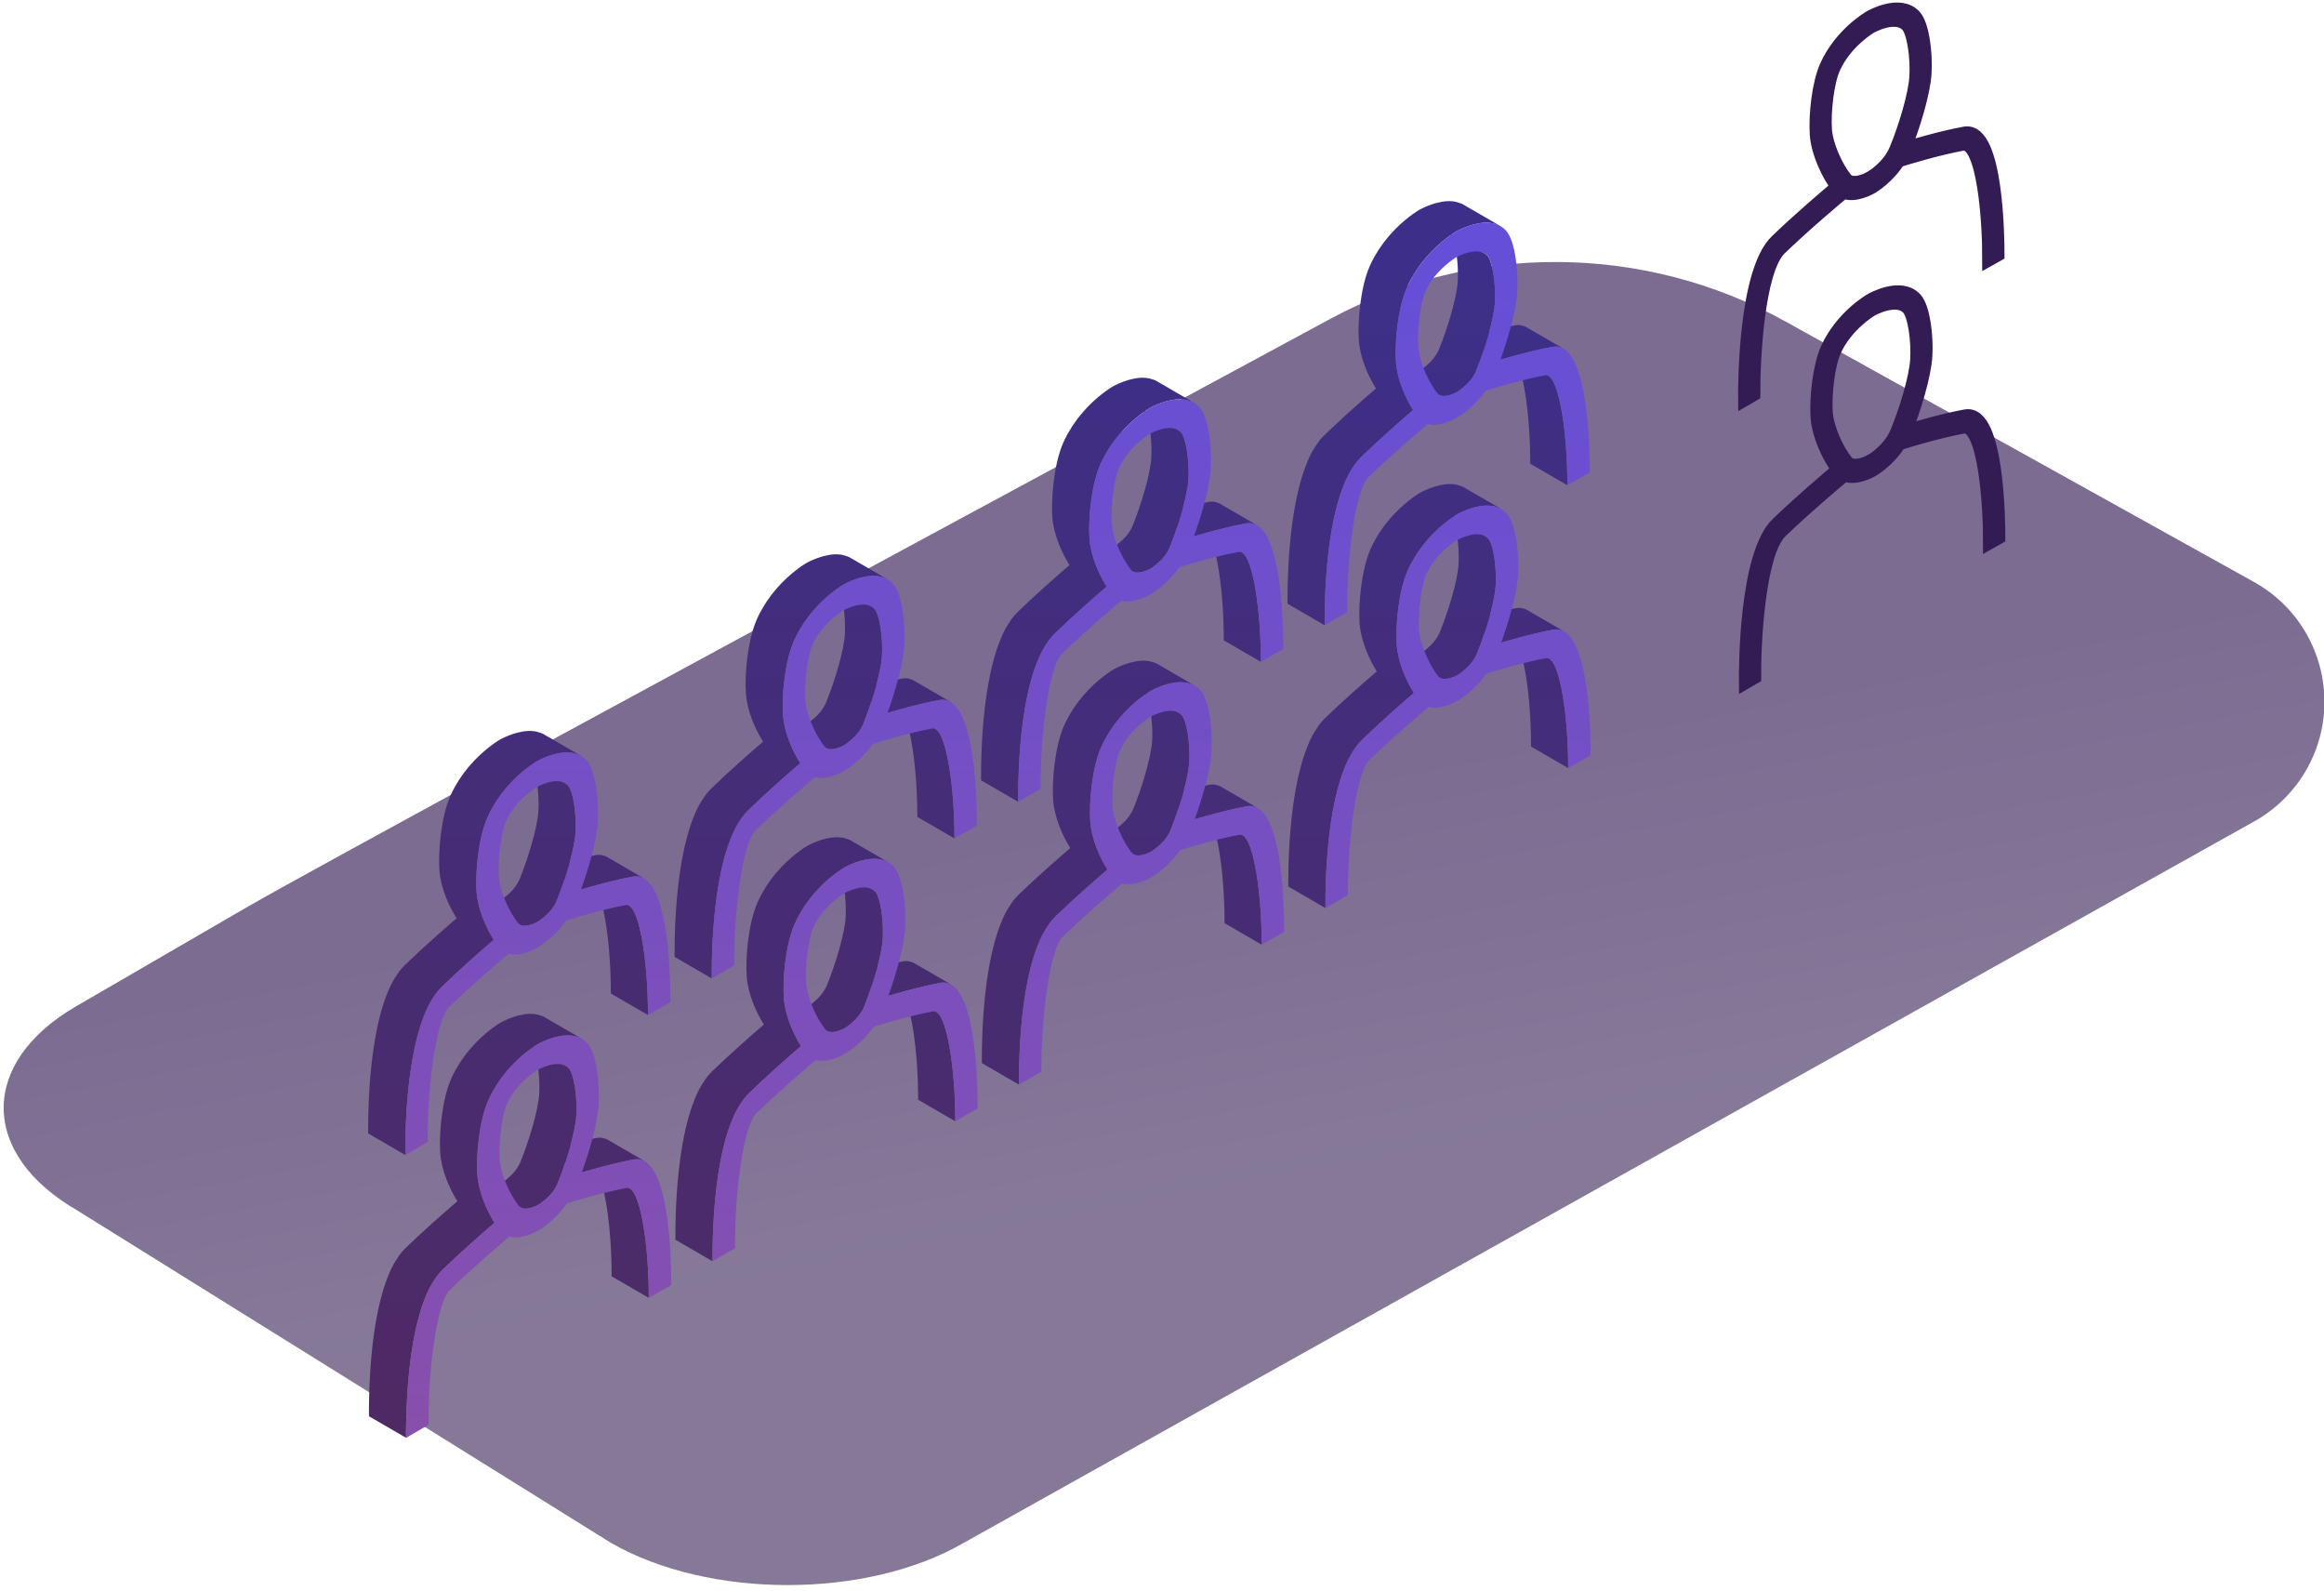 <?xml version="1.0" encoding="UTF-8"?>
<svg width="380px" height="260px" viewBox="0 0 380 260" version="1.1" xmlns="http://www.w3.org/2000/svg" xmlns:xlink="http://www.w3.org/1999/xlink">
    <!-- Generator: Sketch 64 (93537) - https://sketch.com -->
    <title>Illustration</title>
    <desc>Created with Sketch.</desc>
    <defs>
        <linearGradient x1="55.91%" y1="39.693%" x2="64.677%" y2="66.233%" id="linearGradient-1">
            <stop stop-color="#240A49" offset="0%"></stop>
            <stop stop-color="#352054" offset="100%"></stop>
        </linearGradient>
        <filter x="-38.5%" y="-38.0%" width="177.0%" height="176.0%" filterUnits="objectBoundingBox" id="filter-2">
            <feOffset dx="-22" dy="6" in="SourceAlpha" result="shadowOffsetOuter1"></feOffset>
            <feGaussianBlur stdDeviation="9" in="shadowOffsetOuter1" result="shadowBlurOuter1"></feGaussianBlur>
            <feColorMatrix values="0 0 0 0 0   0 0 0 0 0   0 0 0 0 0  0 0 0 0.12 0" type="matrix" in="shadowBlurOuter1" result="shadowMatrixOuter1"></feColorMatrix>
            <feMerge>
                <feMergeNode in="shadowMatrixOuter1"></feMergeNode>
                <feMergeNode in="SourceGraphic"></feMergeNode>
            </feMerge>
        </filter>
        <linearGradient x1="78.294%" y1="97.977%" x2="78.294%" y2="4.637%" id="linearGradient-3">
            <stop stop-color="#4E2A64" offset="0%"></stop>
            <stop stop-color="#3D2F89" offset="100%"></stop>
        </linearGradient>
        <linearGradient x1="78.294%" y1="100%" x2="78.294%" y2="0%" id="linearGradient-4">
            <stop stop-color="#884FAC" offset="0%"></stop>
            <stop stop-color="#644FD9" offset="100%"></stop>
        </linearGradient>
    </defs>
    <g id="Symbols" stroke="none" stroke-width="1" fill="none" fill-rule="evenodd">
        <g id="Components/Community" transform="translate(-191, -196)">
            <g id="Group-8">
                <g transform="translate(191, 197)">
                    <g id="Artwork/Floating-Illustrations/audience">
                        <g id="Illustration" transform="translate(0.6, 0.318)">
                            <path d="M368.001,132.949 L157.016,250.866 L157.016,250.866 C141.119,260.089 115.277,260.094 99.266,250.866 L12.061,196.561 C-3.941,187.341 -4.033,172.386 11.862,163.164 L39.76,146.982 C49.313,141.44 108.356,109.386 216.89,50.819 C240.193,38.244 268.3,38.42 291.444,51.285 L367.956,93.817 C378.769,99.827 382.662,113.466 376.652,124.278 C374.63,127.916 371.634,130.918 368.001,132.949 Z" id="Mask" fill="url(#linearGradient-1)" opacity="0.6"></path>
                            <g id="Image" transform="translate(81.6, 0)">
                                <g id="Page-1" filter="url(#filter-2)" transform="translate(0, 25.555)">
                                    <path d="M25.461,132.941 C26.195,132.828 26.96,132.812 27.688,132.972 C27.8,132.996 27.906,133.048 28.014,133.08 C28.212,133.141 28.415,133.185 28.607,133.276 C28.695,133.318 28.781,133.364 28.865,133.414 L28.865,133.414 L32.009,135.238 C32.076,135.276 32.145,135.315 32.206,135.35 C33.115,135.879 34.027,136.407 34.938,136.934 C34.673,136.78 34.387,136.694 34.101,136.606 C33.985,136.572 33.872,136.518 33.754,136.493 C33.413,136.417 33.065,136.381 32.712,136.376 C32.692,136.376 32.667,136.371 32.645,136.371 C32.275,136.369 31.902,136.405 31.537,136.46 C31.403,136.482 31.275,136.515 31.143,136.541 C30.914,136.587 30.684,136.634 30.467,136.692 C30.323,136.733 30.187,136.776 30.05,136.819 C29.859,136.881 29.673,136.941 29.501,137.005 C29.37,137.053 29.246,137.099 29.125,137.149 C28.974,137.211 28.826,137.271 28.693,137.33 C28.588,137.378 28.483,137.424 28.395,137.466 C28.283,137.521 28.183,137.569 28.098,137.612 C28.031,137.646 27.952,137.684 27.904,137.711 C27.828,137.751 27.744,137.797 27.726,137.808 C27.713,137.816 27.678,137.833 27.626,137.866 C27.618,137.871 27.599,137.885 27.587,137.89 C27.54,137.919 27.489,137.952 27.418,137.995 C27.404,138.004 27.387,138.017 27.371,138.026 C27.297,138.074 27.215,138.127 27.118,138.191 C27.079,138.219 27.03,138.253 26.987,138.282 L26.987,138.282 L32.331,141.38 C32.505,141.48 32.671,141.612 32.817,141.772 C33.624,142.647 34.22,146.384 34.04,149.468 C33.97,150.644 33.624,152.306 33.148,154.078 C34.531,153.729 35.987,153.394 37.376,153.136 C37.691,153.076 37.987,153.078 38.272,153.122 C38.37,153.136 38.458,153.179 38.549,153.205 C38.695,153.244 38.847,153.268 38.985,153.336 C39.045,153.365 39.106,153.397 39.166,153.43 C41.188,154.604 43.213,155.778 45.235,156.951 C45.042,156.839 44.83,156.784 44.62,156.725 C44.527,156.7 44.441,156.657 44.346,156.643 C44.06,156.598 43.764,156.596 43.447,156.655 C41.343,157.047 39.088,157.612 37.157,158.144 L37.157,158.144 L42.803,161.417 C44.663,162.496 45.899,171.196 45.882,179.281 L45.882,179.281 L39.81,175.76 C39.815,173.738 39.741,171.681 39.598,169.709 C39.204,164.268 38.287,159.519 37.054,158.171 C36.285,158.383 35.565,158.591 34.936,158.778 L34.936,158.778 L32.211,157.196 C31.801,158.427 31.367,159.62 30.943,160.65 C30.874,160.815 30.796,160.975 30.712,161.131 C30.693,161.169 30.662,161.202 30.64,161.24 C30.491,161.497 30.33,161.74 30.152,161.968 C30.135,161.991 30.123,162.015 30.106,162.034 C29.907,162.285 29.697,162.512 29.487,162.721 C29.418,162.788 29.356,162.845 29.289,162.907 C29.139,163.05 28.996,163.179 28.855,163.299 C28.793,163.35 28.738,163.397 28.681,163.445 C28.512,163.579 28.357,163.698 28.228,163.791 C28.223,163.794 28.212,163.803 28.207,163.806 C28.205,163.808 28.204,163.808 28.202,163.809 C28.088,163.889 27.997,163.952 27.93,163.995 L27.912,164.007 C27.845,164.05 27.806,164.076 27.802,164.078 C27.799,164.079 27.742,164.109 27.664,164.148 L27.664,164.148 L27.633,164.164 C27.578,164.189 27.518,164.219 27.439,164.253 C27.404,164.268 27.368,164.284 27.332,164.299 C27.261,164.33 27.192,164.36 27.111,164.39 C27.056,164.411 26.998,164.43 26.941,164.451 C26.865,164.476 26.793,164.504 26.712,164.53 C26.627,164.555 26.541,164.576 26.453,164.597 C26.393,164.611 26.333,164.629 26.272,164.643 C26.122,164.674 25.973,164.693 25.826,164.7 C25.776,164.703 25.733,164.696 25.685,164.695 C25.585,164.695 25.483,164.693 25.389,164.678 C25.332,164.671 25.285,164.647 25.232,164.633 C25.165,164.612 25.092,164.604 25.03,164.573 C25.003,164.559 24.977,164.545 24.953,164.531 L24.953,164.531 L21.39,162.465 C21.362,162.451 21.333,162.434 21.309,162.42 C20.501,161.951 19.691,161.48 18.881,161.013 C18.969,161.062 19.071,161.088 19.171,161.114 C19.219,161.128 19.266,161.15 19.316,161.159 C19.416,161.174 19.521,161.176 19.626,161.176 C19.669,161.176 19.71,161.183 19.753,161.179 C19.901,161.172 20.053,161.152 20.205,161.121 C20.249,161.112 20.294,161.097 20.339,161.088 C20.442,161.062 20.547,161.037 20.647,161.007 C20.708,160.989 20.763,160.968 20.82,160.949 C20.899,160.92 20.98,160.892 21.052,160.867 C21.106,160.844 21.152,160.824 21.2,160.805 C21.266,160.777 21.333,160.748 21.388,160.724 C21.428,160.707 21.459,160.691 21.493,160.674 C21.543,160.652 21.595,160.626 21.629,160.609 C21.648,160.6 21.662,160.593 21.674,160.586 C21.682,160.582 21.691,160.578 21.699,160.573 L21.731,160.557 C21.734,160.555 21.815,160.502 21.929,160.428 C21.988,160.387 22.046,160.349 22.129,160.289 C22.138,160.284 22.15,160.275 22.157,160.27 C22.284,160.179 22.439,160.06 22.599,159.93 C22.663,159.88 22.728,159.823 22.794,159.768 C22.927,159.658 23.066,159.529 23.209,159.397 C23.278,159.331 23.347,159.268 23.419,159.196 C23.626,158.988 23.835,158.764 24.033,158.517 C24.052,158.493 24.067,158.467 24.084,158.444 C24.258,158.218 24.42,157.973 24.568,157.721 C24.677,157.528 24.787,157.334 24.872,157.129 C26.271,153.734 27.813,148.615 27.969,145.947 C28.14,142.978 27.594,139.434 26.832,138.389 C26.798,138.413 26.768,138.433 26.732,138.459 C26.713,138.471 26.689,138.49 26.672,138.504 C26.517,138.614 26.348,138.739 26.171,138.875 C26.114,138.918 26.055,138.963 25.998,139.009 C25.835,139.136 25.664,139.274 25.487,139.422 C25.428,139.468 25.373,139.516 25.313,139.566 C25.073,139.767 24.825,139.984 24.568,140.223 C24.553,140.237 24.537,140.25 24.524,140.264 C24.289,140.484 24.046,140.721 23.802,140.967 C23.733,141.039 23.664,141.112 23.593,141.186 C23.385,141.402 23.175,141.631 22.965,141.868 C22.901,141.942 22.837,142.012 22.772,142.086 C22.503,142.401 22.234,142.731 21.967,143.08 C21.946,143.107 21.926,143.137 21.905,143.166 C21.666,143.48 21.433,143.816 21.204,144.159 C21.137,144.263 21.069,144.369 21.002,144.476 C20.809,144.777 20.622,145.091 20.442,145.414 C20.379,145.524 20.315,145.629 20.256,145.743 C20.043,146.143 19.836,146.554 19.645,146.985 C18.077,150.515 17.653,156.191 17.85,159.086 C18.044,162.017 19.421,165.027 20.658,167.003 C18.451,168.896 15.143,171.798 12.166,174.677 C11.802,175.028 11.463,175.428 11.141,175.867 C11.022,176.028 10.919,176.219 10.807,176.393 C10.614,176.687 10.417,176.974 10.242,177.295 C9.981,177.77 9.74,178.268 9.511,178.794 C9.466,178.895 9.432,179.004 9.389,179.107 C9.21,179.54 9.037,179.984 8.879,180.443 C8.806,180.654 8.741,180.876 8.67,181.092 C8.552,181.46 8.438,181.83 8.329,182.211 C8.259,182.464 8.193,182.722 8.128,182.98 C8.033,183.339 7.945,183.704 7.861,184.071 C7.799,184.343 7.737,184.616 7.68,184.893 C7.602,185.259 7.53,185.629 7.461,186 C7.409,186.279 7.358,186.557 7.309,186.839 C7.244,187.222 7.185,187.607 7.127,187.992 C7.087,188.259 7.044,188.527 7.008,188.792 C6.948,189.234 6.892,189.672 6.841,190.112 C6.815,190.318 6.787,190.53 6.763,190.734 C6.694,191.358 6.634,191.975 6.581,192.584 C6.556,192.849 6.539,193.105 6.519,193.366 C6.489,193.725 6.46,194.085 6.438,194.434 C6.419,194.714 6.401,194.985 6.386,195.259 C6.369,195.575 6.35,195.89 6.334,196.192 C6.32,196.464 6.308,196.727 6.298,196.986 C6.286,197.277 6.274,197.566 6.265,197.842 C6.257,198.083 6.248,198.32 6.243,198.549 C6.234,198.831 6.229,199.102 6.224,199.365 C6.221,199.563 6.217,199.766 6.214,199.952 C6.21,200.234 6.207,200.493 6.207,200.748 C6.205,200.885 6.203,201.035 6.203,201.162 C6.203,201.528 6.203,201.868 6.207,202.161 L6.207,202.161 L0.134,198.64 C0.132,198.494 0.131,198.336 0.13,198.169 L0.13,197.641 C0.13,197.516 0.132,197.373 0.132,197.237 C0.136,196.978 0.137,196.711 0.141,196.423 C0.142,196.244 0.148,196.056 0.151,195.869 C0.156,195.592 0.163,195.312 0.172,195.015 C0.177,194.795 0.186,194.573 0.194,194.344 C0.201,194.045 0.213,193.743 0.227,193.428 C0.237,193.187 0.249,192.95 0.261,192.701 C0.277,192.369 0.298,192.027 0.318,191.68 C0.334,191.432 0.346,191.19 0.363,190.937 C0.391,190.54 0.422,190.134 0.456,189.727 C0.473,189.512 0.487,189.304 0.506,189.086 C0.561,188.462 0.625,187.831 0.695,187.191 C0.709,187.05 0.73,186.906 0.747,186.763 C0.806,186.258 0.868,185.754 0.938,185.246 C0.971,185.015 1.007,184.785 1.044,184.553 C1.106,184.13 1.171,183.709 1.243,183.288 C1.286,183.033 1.335,182.782 1.381,182.528 C1.455,182.129 1.533,181.734 1.615,181.34 C1.669,181.084 1.724,180.833 1.781,180.578 C1.87,180.188 1.967,179.805 2.065,179.423 C2.127,179.184 2.187,178.944 2.253,178.71 C2.367,178.306 2.489,177.916 2.613,177.527 C2.677,177.329 2.735,177.128 2.802,176.934 C2.97,176.449 3.151,175.983 3.34,175.53 C3.373,175.447 3.404,175.359 3.436,175.279 C3.654,174.775 3.884,174.292 4.131,173.838 C4.145,173.814 4.157,173.795 4.17,173.771 C4.35,173.446 4.548,173.157 4.742,172.86 C4.853,172.693 4.951,172.506 5.068,172.348 C5.388,171.909 5.728,171.509 6.093,171.156 C9.072,168.277 12.38,165.375 14.588,163.483 C13.35,161.506 11.973,158.496 11.778,155.565 C11.584,152.67 12.007,146.994 13.572,143.465 C13.766,143.025 13.98,142.605 14.199,142.195 C14.216,142.165 14.23,142.129 14.247,142.1 L14.247,142.1 L14.363,141.902 C14.549,141.576 14.736,141.258 14.931,140.953 C14.998,140.847 15.064,140.742 15.133,140.639 C15.358,140.299 15.591,139.967 15.827,139.654 C15.849,139.621 15.873,139.589 15.898,139.556 C16.161,139.209 16.428,138.884 16.699,138.569 C16.766,138.492 16.833,138.418 16.9,138.342 C17.107,138.107 17.312,137.885 17.517,137.67 C17.589,137.595 17.662,137.519 17.734,137.445 C17.977,137.199 18.216,136.965 18.447,136.749 L18.447,136.749 L18.499,136.701 C18.757,136.463 19.004,136.247 19.243,136.044 C19.302,135.994 19.357,135.951 19.414,135.903 C19.593,135.753 19.767,135.614 19.932,135.485 C19.988,135.442 20.043,135.399 20.096,135.358 C20.279,135.221 20.446,135.093 20.603,134.982 C20.616,134.971 20.635,134.958 20.649,134.949 C20.654,134.946 20.658,134.944 20.661,134.94 C20.754,134.873 20.835,134.818 20.918,134.762 C20.959,134.734 21.009,134.698 21.049,134.671 C21.145,134.607 21.226,134.554 21.302,134.505 C21.316,134.497 21.335,134.483 21.349,134.475 C21.419,134.432 21.469,134.399 21.517,134.371 C21.528,134.365 21.547,134.352 21.557,134.346 C21.609,134.313 21.643,134.296 21.657,134.287 C21.672,134.277 21.724,134.248 21.803,134.206 C21.809,134.203 21.821,134.196 21.827,134.193 C21.883,134.163 21.945,134.134 22.031,134.089 C22.119,134.043 22.208,134.002 22.324,133.947 C22.417,133.9 22.51,133.861 22.62,133.811 C22.756,133.749 22.899,133.692 23.058,133.627 C23.178,133.579 23.294,133.533 23.426,133.484 C23.604,133.419 23.791,133.359 23.986,133.299 C24.121,133.254 24.248,133.213 24.389,133.173 C24.618,133.111 24.853,133.063 25.094,133.017 C25.216,132.991 25.333,132.96 25.461,132.941 Z M76.685,103.981 C76.702,103.981 76.721,103.986 76.737,103.986 C77.09,103.991 77.441,104.027 77.784,104.101 C77.907,104.129 78.022,104.184 78.144,104.22 C78.332,104.28 78.523,104.32 78.704,104.407 C78.794,104.449 78.878,104.495 78.964,104.543 L78.964,104.543 L85.036,108.064 C84.772,107.912 84.489,107.826 84.207,107.739 C84.09,107.703 83.976,107.649 83.855,107.624 C83.513,107.548 83.161,107.51 82.808,107.507 L82.808,107.507 L82.756,107.502 C82.382,107.5 82.007,107.536 81.64,107.593 C81.516,107.613 81.397,107.644 81.275,107.667 C81.034,107.716 80.796,107.765 80.567,107.826 C80.436,107.864 80.312,107.904 80.184,107.943 C79.981,108.009 79.779,108.074 79.595,108.141 C79.48,108.184 79.373,108.227 79.266,108.268 C79.09,108.339 78.921,108.409 78.773,108.476 C78.692,108.512 78.615,108.547 78.544,108.581 C78.389,108.655 78.244,108.724 78.139,108.779 L78.139,108.779 L78.065,108.815 C77.951,108.875 77.864,108.925 77.841,108.939 C77.795,108.964 77.517,109.128 77.1,109.413 L77.1,109.413 L82.448,112.514 C82.622,112.616 82.784,112.743 82.932,112.901 C83.726,113.783 84.322,117.52 84.143,120.604 C84.078,121.778 83.733,123.438 83.256,125.213 C84.643,124.86 86.102,124.525 87.491,124.265 C87.804,124.205 88.102,124.209 88.386,124.253 C88.478,124.269 88.559,124.308 88.645,124.332 C88.795,124.372 88.952,124.398 89.093,124.466 C89.153,124.496 89.215,124.528 89.272,124.561 L89.272,124.561 L95.343,128.082 C95.148,127.97 94.935,127.913 94.723,127.855 C94.633,127.829 94.549,127.788 94.456,127.774 C94.173,127.729 93.877,127.726 93.562,127.784 C91.458,128.178 89.2,128.745 87.27,129.276 L87.27,129.276 L92.912,132.548 C94.766,133.624 96.012,142.324 95.995,150.411 L95.995,150.411 L89.925,146.891 C89.94,139.288 88.841,131.147 87.167,129.304 C86.397,129.517 85.676,129.723 85.051,129.909 L85.051,129.909 L82.317,128.324 C81.907,129.558 81.471,130.755 81.046,131.788 C80.977,131.951 80.899,132.113 80.816,132.269 C80.796,132.307 80.765,132.338 80.744,132.376 C80.591,132.646 80.42,132.902 80.234,133.139 C80.227,133.149 80.22,133.158 80.213,133.166 C80.01,133.424 79.797,133.653 79.581,133.868 C79.524,133.924 79.471,133.973 79.414,134.026 C79.25,134.181 79.095,134.322 78.945,134.447 C78.89,134.492 78.846,134.531 78.796,134.573 C78.618,134.713 78.456,134.837 78.322,134.935 C78.318,134.937 78.313,134.942 78.31,134.944 C78.308,134.946 78.308,134.946 78.306,134.946 C78.07,135.114 77.914,135.209 77.905,135.214 C77.903,135.215 77.898,135.219 77.888,135.224 L77.87,135.233 C77.855,135.241 77.835,135.25 77.819,135.258 L77.819,135.258 C77.777,135.281 77.727,135.305 77.66,135.334 C77.628,135.351 77.6,135.363 77.562,135.38 C77.505,135.406 77.441,135.434 77.374,135.46 C77.324,135.482 77.28,135.501 77.226,135.521 C77.152,135.551 77.069,135.578 76.987,135.606 C76.933,135.625 76.88,135.645 76.821,135.662 C76.713,135.697 76.599,135.724 76.484,135.75 C76.447,135.759 76.415,135.769 76.378,135.778 C76.229,135.807 76.077,135.827 75.927,135.834 C75.886,135.838 75.848,135.829 75.805,135.831 C75.7,135.831 75.591,135.829 75.491,135.812 C75.436,135.803 75.39,135.781 75.338,135.766 C75.269,135.747 75.197,135.735 75.133,135.705 C75.105,135.692 75.079,135.678 75.055,135.664 C71.896,133.842 71.896,133.842 68.984,132.144 C69.079,132.199 69.187,132.226 69.296,132.255 C69.336,132.266 69.372,132.283 69.413,132.291 C69.53,132.309 69.653,132.314 69.775,132.312 C69.803,132.31 69.827,132.315 69.851,132.314 C70.004,132.307 70.159,132.286 70.311,132.255 C70.331,132.252 70.349,132.245 70.369,132.24 C70.499,132.214 70.629,132.18 70.754,132.142 C70.809,132.125 70.857,132.106 70.91,132.087 C70.993,132.059 71.077,132.032 71.153,132.003 C71.208,131.982 71.257,131.96 71.305,131.939 C71.37,131.913 71.436,131.886 71.491,131.862 C71.529,131.844 71.558,131.829 71.589,131.814 C71.644,131.789 71.703,131.76 71.741,131.741 C71.746,131.74 71.751,131.736 71.754,131.734 C71.799,131.712 71.832,131.695 71.834,131.693 C71.842,131.688 71.997,131.593 72.239,131.423 C72.373,131.327 72.544,131.196 72.719,131.055 C72.771,131.014 72.826,130.968 72.878,130.923 C73.026,130.801 73.179,130.662 73.336,130.514 C73.395,130.457 73.453,130.404 73.513,130.344 C73.725,130.131 73.941,129.902 74.141,129.648 L74.141,129.648 L74.166,129.613 C74.352,129.378 74.52,129.122 74.673,128.855 C74.783,128.663 74.89,128.472 74.974,128.267 C76.375,124.87 77.926,119.744 78.072,117.083 C78.244,114.116 77.698,110.572 76.947,109.52 C76.882,109.566 76.813,109.616 76.74,109.668 C76.606,109.764 76.461,109.872 76.31,109.987 C76.235,110.042 76.158,110.102 76.08,110.164 C75.943,110.271 75.798,110.388 75.65,110.512 C75.57,110.579 75.49,110.644 75.405,110.714 C75.179,110.905 74.947,111.108 74.706,111.332 C74.654,111.38 74.599,111.435 74.547,111.483 C74.351,111.668 74.149,111.864 73.946,112.069 C73.855,112.16 73.765,112.256 73.674,112.351 C73.491,112.542 73.307,112.743 73.122,112.953 C73.038,113.045 72.954,113.138 72.869,113.238 C72.609,113.54 72.349,113.858 72.092,114.194 C72.054,114.247 72.015,114.305 71.975,114.357 C71.756,114.651 71.543,114.957 71.331,115.271 C71.253,115.388 71.179,115.509 71.102,115.627 C70.919,115.914 70.743,116.212 70.571,116.518 C70.505,116.633 70.438,116.746 70.376,116.863 C70.159,117.266 69.951,117.682 69.759,118.115 C68.192,121.646 67.756,127.329 67.964,130.217 C68.159,133.147 69.534,136.157 70.772,138.133 C68.552,140.032 65.244,142.936 62.279,145.806 C61.914,146.16 61.573,146.563 61.249,147.003 C61.147,147.144 61.058,147.309 60.959,147.458 C60.751,147.773 60.539,148.086 60.348,148.435 C60.089,148.907 59.846,149.404 59.621,149.928 C59.579,150.021 59.547,150.123 59.509,150.214 C59.324,150.659 59.147,151.116 58.983,151.589 C58.918,151.78 58.856,151.983 58.794,152.177 C58.668,152.569 58.546,152.964 58.43,153.372 C58.368,153.599 58.308,153.831 58.249,154.061 C58.146,154.455 58.05,154.852 57.956,155.256 C57.903,155.493 57.85,155.73 57.8,155.971 C57.712,156.387 57.631,156.806 57.553,157.227 C57.51,157.456 57.467,157.683 57.428,157.912 C57.348,158.374 57.276,158.838 57.207,159.3 C57.181,159.491 57.15,159.679 57.124,159.869 C57.04,160.469 56.964,161.071 56.897,161.668 C56.892,161.716 56.883,161.766 56.878,161.812 C56.804,162.479 56.738,163.139 56.683,163.789 L56.683,163.789 L56.659,164.079 C56.614,164.614 56.573,165.145 56.539,165.661 C56.528,165.828 56.518,165.989 56.508,166.156 C56.482,166.593 56.456,167.024 56.435,167.442 C56.427,167.617 56.418,167.789 56.411,167.961 C56.394,168.355 56.38,168.74 56.366,169.109 C56.361,169.267 56.356,169.427 56.351,169.582 C56.34,169.951 56.334,170.304 56.327,170.641 C56.323,170.768 56.322,170.902 56.32,171.026 C56.313,171.385 56.309,171.719 56.308,172.033 C56.308,172.111 56.306,172.195 56.306,172.269 C56.306,172.649 56.306,172.998 56.308,173.298 L56.308,173.298 L50.237,169.776 C50.235,169.482 50.233,169.144 50.235,168.774 C50.237,168.65 50.237,168.513 50.237,168.382 C50.238,168.119 50.242,167.856 50.245,167.565 C50.249,167.383 50.252,167.189 50.257,166.996 C50.262,166.72 50.269,166.441 50.278,166.144 C50.283,165.931 50.292,165.714 50.299,165.491 C50.309,165.183 50.321,164.872 50.335,164.549 C50.345,164.317 50.355,164.09 50.368,163.851 C50.383,163.503 50.405,163.146 50.428,162.785 C50.442,162.551 50.454,162.321 50.471,162.084 C50.5,161.662 50.533,161.233 50.569,160.799 C50.585,160.607 50.597,160.423 50.614,160.23 C50.669,159.601 50.733,158.964 50.805,158.319 C50.817,158.197 50.834,158.073 50.85,157.948 C50.91,157.427 50.976,156.902 51.048,156.375 C51.081,156.15 51.115,155.926 51.15,155.701 C51.213,155.273 51.279,154.847 51.353,154.42 C51.394,154.168 51.443,153.918 51.489,153.667 C51.563,153.267 51.641,152.87 51.723,152.476 C51.777,152.218 51.832,151.967 51.89,151.713 C51.978,151.326 52.073,150.943 52.173,150.563 C52.235,150.32 52.297,150.078 52.364,149.839 C52.473,149.447 52.592,149.069 52.712,148.692 C52.779,148.481 52.843,148.266 52.916,148.058 C53.072,147.608 53.241,147.175 53.415,146.75 C53.463,146.635 53.503,146.514 53.551,146.404 C53.767,145.906 53.996,145.426 54.24,144.974 C54.251,144.955 54.263,144.938 54.275,144.918 C54.459,144.582 54.662,144.283 54.862,143.977 C54.971,143.816 55.067,143.632 55.181,143.479 C55.501,143.04 55.843,142.638 56.208,142.286 C59.173,139.415 62.482,136.512 64.703,134.612 C63.463,132.637 62.088,129.627 61.891,126.696 C61.686,123.808 62.121,118.125 63.687,114.596 C63.88,114.161 64.09,113.747 64.305,113.343 C64.324,113.308 64.339,113.267 64.36,113.231 C64.403,113.15 64.451,113.08 64.498,113.001 C64.672,112.69 64.851,112.387 65.036,112.098 C65.108,111.983 65.179,111.871 65.253,111.76 C65.475,111.428 65.699,111.106 65.93,110.802 C65.957,110.763 65.987,110.721 66.016,110.682 C66.276,110.338 66.541,110.015 66.81,109.705 C66.882,109.619 66.955,109.54 67.027,109.458 C67.227,109.233 67.423,109.018 67.621,108.81 C67.702,108.727 67.78,108.645 67.859,108.566 C68.087,108.335 68.309,108.117 68.529,107.912 C68.56,107.883 68.593,107.851 68.622,107.821 C68.874,107.589 69.115,107.38 69.348,107.182 C69.418,107.123 69.48,107.072 69.548,107.015 C69.718,106.876 69.882,106.745 70.039,106.623 C70.099,106.575 70.159,106.527 70.218,106.482 C70.406,106.341 70.58,106.211 70.738,106.097 C70.747,106.09 70.757,106.082 70.766,106.078 L70.766,106.078 C70.852,106.015 70.919,105.968 70.993,105.92 C71.052,105.879 71.115,105.834 71.169,105.796 C71.182,105.789 71.189,105.784 71.201,105.777 C71.522,105.563 71.73,105.44 71.77,105.418 C71.787,105.408 71.839,105.379 71.915,105.336 C71.934,105.325 71.973,105.306 71.992,105.296 C72.018,105.284 72.04,105.274 72.066,105.258 C72.178,105.202 72.306,105.138 72.471,105.061 C72.545,105.024 72.619,104.994 72.704,104.956 C72.852,104.887 73.012,104.822 73.191,104.749 C73.302,104.706 73.407,104.663 73.526,104.62 C73.71,104.552 73.906,104.49 74.11,104.426 C74.239,104.383 74.361,104.344 74.499,104.306 C74.725,104.244 74.961,104.196 75.2,104.148 C75.324,104.124 75.441,104.093 75.57,104.074 C75.936,104.015 76.31,103.979 76.685,103.981 Z M26.449,86.603 C26.463,86.603 26.477,86.606 26.491,86.606 C26.849,86.61 27.206,86.649 27.554,86.725 C27.671,86.751 27.779,86.802 27.895,86.838 C28.088,86.897 28.289,86.94 28.474,87.029 C28.563,87.07 28.648,87.118 28.734,87.167 C30.758,88.341 32.782,89.513 34.805,90.687 C34.534,90.531 34.247,90.441 33.957,90.355 C33.845,90.321 33.74,90.271 33.625,90.245 C33.275,90.168 32.917,90.13 32.557,90.127 C32.545,90.127 32.532,90.123 32.52,90.123 C32.147,90.122 31.769,90.158 31.402,90.214 C31.275,90.233 31.154,90.266 31.028,90.29 C30.791,90.338 30.553,90.386 30.327,90.448 C30.195,90.486 30.069,90.525 29.94,90.567 C29.736,90.63 29.537,90.696 29.352,90.764 C29.238,90.806 29.132,90.849 29.025,90.89 C28.847,90.962 28.675,91.033 28.525,91.1 C28.448,91.136 28.37,91.168 28.3,91.203 C28.146,91.277 28.002,91.347 27.893,91.402 C27.869,91.414 27.84,91.43 27.819,91.44 C27.751,91.476 27.692,91.508 27.651,91.53 L27.595,91.562 C27.569,91.576 27.461,91.641 27.292,91.746 C27.24,91.78 27.173,91.823 27.113,91.863 C27.069,91.892 27.037,91.914 26.992,91.944 C26.947,91.973 26.894,92.009 26.849,92.042 L26.849,92.042 L32.198,95.144 C32.376,95.246 32.538,95.375 32.686,95.538 C33.492,96.399 34.088,100.136 33.909,103.222 C33.838,104.403 33.492,106.064 33.018,107.834 C34.402,107.485 35.856,107.155 37.244,106.902 C37.56,106.842 37.856,106.844 38.14,106.889 C38.238,106.902 38.326,106.945 38.418,106.971 C38.564,107.011 38.716,107.035 38.853,107.102 C38.914,107.131 38.976,107.164 39.034,107.196 L39.034,107.196 L45.104,110.717 C44.911,110.605 44.701,110.55 44.489,110.49 C44.396,110.466 44.308,110.421 44.213,110.409 C43.929,110.365 43.631,110.361 43.316,110.421 C41.212,110.805 38.957,111.367 37.026,111.898 C38.909,112.989 40.79,114.079 42.671,115.171 C44.532,116.25 45.765,124.952 45.75,133.047 L45.75,133.047 L39.679,129.526 C39.694,121.911 38.602,113.766 36.924,111.925 C36.154,112.137 35.434,112.347 34.805,112.532 L34.805,112.532 L32.079,110.952 C31.671,112.185 31.237,113.381 30.811,114.416 C30.742,114.58 30.665,114.739 30.582,114.896 C30.562,114.932 30.532,114.965 30.512,115.001 C30.367,115.255 30.205,115.496 30.029,115.721 C30.012,115.743 30,115.769 29.981,115.79 C29.783,116.041 29.573,116.266 29.364,116.476 C29.299,116.539 29.24,116.591 29.178,116.651 C29.027,116.794 28.882,116.924 28.741,117.043 C28.677,117.096 28.62,117.146 28.56,117.194 C28.406,117.316 28.269,117.423 28.146,117.509 C28.131,117.521 28.108,117.538 28.095,117.548 C28.086,117.553 28.082,117.555 28.076,117.562 C27.967,117.639 27.881,117.696 27.814,117.739 C27.805,117.744 27.793,117.753 27.786,117.758 C27.716,117.803 27.674,117.829 27.671,117.83 C27.667,117.832 27.604,117.865 27.519,117.908 C27.51,117.913 27.502,117.916 27.495,117.921 C27.436,117.949 27.373,117.978 27.29,118.016 C27.262,118.028 27.231,118.042 27.202,118.054 C27.128,118.086 27.056,118.117 26.968,118.15 C26.92,118.171 26.864,118.188 26.813,118.207 C26.734,118.234 26.658,118.263 26.573,118.289 C26.499,118.312 26.423,118.329 26.349,118.349 C26.279,118.365 26.21,118.387 26.137,118.401 C25.991,118.432 25.841,118.453 25.695,118.461 C25.655,118.463 25.622,118.456 25.583,118.456 C25.472,118.458 25.362,118.454 25.259,118.437 C25.209,118.43 25.167,118.41 25.121,118.398 C25.047,118.377 24.969,118.363 24.902,118.332 C24.876,118.32 24.85,118.306 24.826,118.293 L24.826,118.293 L18.753,114.772 C18.841,114.822 18.943,114.848 19.039,114.874 C19.091,114.887 19.136,114.91 19.188,114.918 C19.291,114.934 19.4,114.935 19.51,114.935 C19.548,114.935 19.584,114.942 19.622,114.941 C19.77,114.932 19.92,114.911 20.07,114.88 C20.13,114.868 20.187,114.851 20.249,114.836 C20.335,114.813 20.423,114.793 20.507,114.769 C20.581,114.745 20.649,114.719 20.717,114.695 C20.779,114.672 20.845,114.65 20.904,114.629 C20.976,114.6 21.041,114.571 21.109,114.543 C21.15,114.526 21.193,114.507 21.231,114.492 C21.293,114.463 21.348,114.435 21.398,114.413 C21.42,114.401 21.45,114.387 21.47,114.377 C21.513,114.354 21.553,114.335 21.574,114.323 C21.579,114.32 21.598,114.31 21.6,114.31 C21.601,114.308 21.644,114.282 21.712,114.239 C21.721,114.233 21.732,114.225 21.745,114.217 L21.825,114.164 C21.873,114.131 21.922,114.098 21.987,114.054 C22.029,114.024 22.08,113.985 22.125,113.95 C22.23,113.875 22.347,113.784 22.475,113.684 C22.542,113.632 22.613,113.571 22.683,113.512 C22.812,113.402 22.95,113.278 23.088,113.146 C23.159,113.081 23.228,113.019 23.298,112.948 C23.503,112.744 23.71,112.52 23.905,112.276 C23.932,112.242 23.956,112.2 23.984,112.163 C24.148,111.951 24.297,111.726 24.434,111.491 C24.546,111.298 24.654,111.104 24.74,110.896 C26.139,107.487 27.681,102.383 27.838,99.7 C28.008,96.726 27.461,93.169 26.699,92.147 C26.661,92.171 26.634,92.191 26.596,92.217 C26.577,92.231 26.554,92.248 26.532,92.263 L26.378,92.375 C26.272,92.453 26.161,92.537 26.046,92.624 C25.982,92.673 25.915,92.726 25.848,92.779 C25.698,92.896 25.541,93.021 25.379,93.156 C25.307,93.216 25.238,93.271 25.164,93.333 C24.933,93.529 24.694,93.738 24.446,93.967 C24.411,94.001 24.373,94.037 24.337,94.072 C24.123,94.273 23.903,94.486 23.681,94.711 C23.603,94.792 23.522,94.875 23.445,94.957 C23.247,95.163 23.048,95.38 22.847,95.607 C22.774,95.688 22.704,95.767 22.633,95.849 C22.366,96.16 22.099,96.485 21.836,96.831 C21.811,96.865 21.786,96.901 21.76,96.937 C21.527,97.247 21.298,97.575 21.074,97.912 C21.005,98.017 20.938,98.123 20.869,98.23 C20.678,98.531 20.49,98.844 20.311,99.167 C20.252,99.268 20.194,99.37 20.137,99.473 C19.918,99.882 19.708,100.301 19.513,100.74 C17.947,104.281 17.522,109.945 17.718,112.85 C17.913,115.771 19.289,118.793 20.528,120.756 C18.319,122.649 15.012,125.552 12.035,128.443 C11.671,128.794 11.332,129.193 11.011,129.63 C10.884,129.805 10.773,130.009 10.651,130.195 C10.468,130.477 10.279,130.754 10.11,131.061 C9.85,131.536 9.607,132.036 9.38,132.562 C9.338,132.653 9.306,132.755 9.268,132.846 C9.083,133.289 8.908,133.745 8.744,134.218 C8.677,134.415 8.615,134.623 8.548,134.828 C8.425,135.209 8.306,135.596 8.193,135.993 C8.127,136.231 8.065,136.471 8.003,136.71 C7.905,137.092 7.812,137.477 7.721,137.865 C7.664,138.12 7.61,138.371 7.555,138.627 C7.471,139.02 7.395,139.418 7.321,139.815 C7.274,140.066 7.226,140.32 7.183,140.573 C7.112,140.996 7.045,141.418 6.982,141.843 C6.949,142.072 6.911,142.302 6.88,142.531 C6.808,143.048 6.745,143.564 6.683,144.078 C6.67,144.21 6.651,144.343 6.635,144.475 C6.563,145.116 6.503,145.75 6.447,146.374 C6.428,146.584 6.415,146.782 6.397,146.986 C6.365,147.404 6.33,147.822 6.304,148.229 C6.287,148.477 6.273,148.717 6.258,148.958 C6.239,149.307 6.218,149.654 6.201,149.988 C6.189,150.234 6.179,150.471 6.17,150.708 C6.156,151.026 6.143,151.341 6.132,151.645 C6.125,151.865 6.117,152.085 6.111,152.296 C6.105,152.59 6.098,152.872 6.093,153.146 C6.089,153.338 6.086,153.534 6.082,153.718 C6.079,153.998 6.075,154.259 6.075,154.514 C6.074,154.651 6.072,154.801 6.072,154.928 C6.072,155.296 6.072,155.635 6.075,155.927 L6.075,155.927 L0.004,152.405 C0.002,152.259 0.001,152.101 0,151.934 L0.001,151.406 C0.001,151.28 0.002,151.138 0.002,151.002 C0.006,150.741 0.006,150.478 0.009,150.187 C0.011,150.01 0.016,149.821 0.02,149.634 C0.025,149.357 0.032,149.077 0.04,148.779 C0.045,148.561 0.054,148.339 0.063,148.109 C0.071,147.811 0.082,147.509 0.095,147.194 C0.106,146.954 0.118,146.716 0.13,146.467 C0.147,146.135 0.166,145.793 0.187,145.446 C0.202,145.199 0.216,144.954 0.232,144.702 C0.259,144.306 0.292,143.902 0.325,143.495 C0.342,143.28 0.357,143.07 0.375,142.85 C0.431,142.228 0.493,141.597 0.564,140.96 C0.58,140.815 0.6,140.669 0.617,140.525 C0.674,140.023 0.738,139.519 0.807,139.012 C0.84,138.78 0.876,138.549 0.912,138.317 C0.974,137.895 1.04,137.475 1.112,137.056 C1.155,136.8 1.203,136.549 1.25,136.292 C1.324,135.895 1.401,135.5 1.484,135.106 C1.537,134.85 1.593,134.599 1.651,134.345 C1.739,133.956 1.834,133.571 1.934,133.19 C1.996,132.951 2.056,132.71 2.121,132.474 C2.235,132.072 2.357,131.682 2.482,131.294 C2.545,131.098 2.604,130.895 2.671,130.7 C2.838,130.216 3.021,129.75 3.209,129.296 C3.241,129.214 3.272,129.126 3.307,129.045 C3.524,128.541 3.753,128.058 3.999,127.603 C4.013,127.58 4.027,127.562 4.039,127.537 C4.211,127.228 4.399,126.951 4.587,126.666 C4.704,126.484 4.814,126.283 4.938,126.112 C5.259,125.672 5.6,125.274 5.963,124.923 C8.94,122.031 12.248,119.128 14.457,117.235 C13.216,115.272 11.843,112.25 11.647,109.331 C11.452,106.425 11.876,100.76 13.44,97.219 C13.635,96.781 13.845,96.365 14.064,95.958 C14.081,95.925 14.097,95.885 14.116,95.853 C14.157,95.777 14.204,95.712 14.245,95.636 C14.424,95.318 14.607,95.012 14.794,94.715 C14.865,94.605 14.934,94.496 15.005,94.39 C15.227,94.053 15.456,93.726 15.69,93.415 C15.716,93.381 15.74,93.345 15.766,93.31 C16.028,92.965 16.295,92.642 16.562,92.329 C16.634,92.246 16.705,92.167 16.776,92.086 C16.977,91.861 17.175,91.643 17.375,91.435 C17.453,91.354 17.53,91.272 17.61,91.192 C17.83,90.969 18.047,90.756 18.262,90.555 C18.3,90.519 18.34,90.481 18.378,90.446 C18.623,90.218 18.86,90.01 19.091,89.816 C19.17,89.748 19.243,89.69 19.319,89.626 C19.472,89.499 19.618,89.381 19.761,89.271 C19.839,89.209 19.915,89.149 19.989,89.094 C20.133,88.984 20.27,88.882 20.399,88.788 C20.435,88.763 20.476,88.729 20.511,88.707 C20.523,88.698 20.531,88.693 20.54,88.684 C20.55,88.679 20.556,88.674 20.564,88.669 C20.692,88.578 20.814,88.495 20.919,88.423 C20.972,88.387 21.014,88.361 21.062,88.332 C21.114,88.296 21.174,88.256 21.219,88.227 C21.291,88.182 21.345,88.148 21.393,88.121 C21.401,88.115 21.415,88.105 21.424,88.1 C21.476,88.069 21.51,88.05 21.524,88.042 C21.541,88.031 21.593,88.002 21.672,87.959 C21.684,87.952 21.708,87.94 21.722,87.933 C21.765,87.911 21.806,87.89 21.863,87.861 C21.963,87.809 22.07,87.758 22.209,87.691 C22.294,87.651 22.375,87.615 22.473,87.572 C22.618,87.507 22.769,87.443 22.94,87.375 C23.054,87.33 23.164,87.287 23.288,87.24 C23.471,87.173 23.662,87.113 23.862,87.05 C23.994,87.007 24.122,86.965 24.26,86.928 C24.485,86.866 24.716,86.818 24.956,86.771 C25.081,86.745 25.202,86.713 25.333,86.696 C25.7,86.637 26.074,86.601 26.449,86.603 Z M126.817,75.117 C127.184,75.121 127.547,75.16 127.904,75.239 C128.02,75.265 128.128,75.317 128.243,75.353 C128.438,75.411 128.636,75.454 128.822,75.543 C128.91,75.585 128.996,75.631 129.082,75.681 L129.082,75.681 L135.155,79.201 C134.888,79.047 134.599,78.959 134.313,78.87 C134.199,78.837 134.091,78.785 133.974,78.76 C133.617,78.681 133.252,78.639 132.885,78.638 C132.88,78.638 132.876,78.636 132.873,78.636 C132.494,78.636 132.116,78.672 131.746,78.729 C131.629,78.748 131.519,78.777 131.405,78.798 C131.153,78.847 130.907,78.899 130.671,78.964 C130.543,79 130.423,79.038 130.299,79.078 C130.09,79.143 129.885,79.21 129.698,79.279 C129.584,79.32 129.479,79.363 129.374,79.404 C129.196,79.475 129.026,79.545 128.876,79.612 C128.795,79.65 128.714,79.685 128.643,79.719 C128.498,79.788 128.364,79.853 128.262,79.905 C128.226,79.923 128.181,79.946 128.15,79.961 C128.051,80.015 127.964,80.063 127.944,80.075 C127.899,80.101 127.622,80.264 127.206,80.549 L127.206,80.549 L132.547,83.647 C132.723,83.748 132.886,83.879 133.035,84.039 C133.843,84.914 134.435,88.651 134.256,91.735 C134.185,92.911 133.839,94.573 133.364,96.345 C134.751,95.995 136.21,95.658 137.603,95.396 C137.919,95.338 138.213,95.341 138.498,95.384 C138.594,95.4 138.68,95.441 138.775,95.468 C138.92,95.508 139.07,95.532 139.206,95.597 C139.266,95.627 139.325,95.658 139.385,95.692 C141.407,96.866 143.432,98.038 145.456,99.212 C145.263,99.101 145.053,99.046 144.843,98.987 C144.751,98.962 144.664,98.92 144.567,98.905 C144.285,98.86 143.988,98.857 143.675,98.917 C141.563,99.312 139.304,99.878 137.373,100.412 L137.373,100.412 L143.018,103.685 C144.879,104.763 146.116,113.463 146.097,121.548 L146.097,121.548 L140.027,118.027 C140.043,110.422 138.951,102.276 137.271,100.438 C136.503,100.651 135.781,100.858 135.154,101.047 L135.154,101.047 L132.426,99.463 C132.018,100.694 131.584,101.887 131.16,102.917 C131.091,103.082 131.014,103.244 130.928,103.4 C130.909,103.436 130.879,103.467 130.859,103.505 C130.709,103.764 130.545,104.014 130.364,104.244 C130.349,104.263 130.34,104.284 130.325,104.301 C130.127,104.552 129.916,104.777 129.706,104.987 C129.637,105.054 129.575,105.112 129.508,105.174 C129.36,105.313 129.219,105.44 129.081,105.559 C129.015,105.614 128.957,105.664 128.895,105.716 C128.747,105.832 128.614,105.936 128.493,106.02 C128.476,106.035 128.447,106.058 128.428,106.071 C128.419,106.078 128.416,106.08 128.409,106.085 C128.374,106.107 128.355,106.119 128.326,106.14 C128.152,106.26 128.026,106.341 128.018,106.345 C128.018,106.345 128.011,106.348 128.002,106.353 C127.997,106.355 127.98,106.364 127.975,106.369 C127.957,106.376 127.945,106.382 127.909,106.4 C127.877,106.417 127.835,106.436 127.787,106.458 C127.751,106.477 127.718,106.492 127.675,106.513 C127.62,106.537 127.556,106.563 127.492,106.589 C127.442,106.611 127.398,106.632 127.339,106.654 C127.261,106.683 127.177,106.713 127.091,106.74 C127.039,106.757 126.993,106.776 126.939,106.793 C126.81,106.833 126.677,106.867 126.541,106.895 L126.541,106.895 L126.497,106.907 C126.343,106.938 126.19,106.957 126.04,106.965 C126.002,106.967 125.969,106.96 125.933,106.962 C125.821,106.962 125.707,106.958 125.602,106.943 C125.554,106.934 125.513,106.914 125.466,106.902 C125.392,106.881 125.315,106.869 125.246,106.836 C125.22,106.823 125.194,106.809 125.168,106.795 L125.168,106.795 L119.097,103.275 C119.188,103.326 119.293,103.354 119.397,103.381 C119.44,103.393 119.485,103.414 119.531,103.422 C119.636,103.438 119.745,103.441 119.857,103.44 C119.895,103.44 119.933,103.446 119.969,103.445 C120.12,103.436 120.272,103.417 120.424,103.386 C120.463,103.378 120.501,103.366 120.541,103.357 C120.651,103.331 120.76,103.305 120.863,103.275 C120.939,103.25 121.006,103.225 121.077,103.201 C121.137,103.178 121.202,103.158 121.259,103.137 C121.335,103.106 121.402,103.077 121.468,103.049 C121.509,103.032 121.552,103.013 121.588,102.999 C121.659,102.967 121.719,102.938 121.769,102.914 C121.785,102.907 121.804,102.898 121.814,102.891 C121.832,102.883 121.848,102.874 121.863,102.867 L121.931,102.833 C121.941,102.828 121.947,102.824 121.948,102.824 C121.955,102.819 122.112,102.723 122.355,102.553 L122.355,102.553 C122.496,102.449 122.665,102.322 122.839,102.181 C122.889,102.142 122.942,102.095 122.994,102.052 C123.139,101.93 123.294,101.791 123.449,101.645 C123.511,101.586 123.569,101.53 123.633,101.47 C123.842,101.26 124.054,101.033 124.252,100.784 C124.269,100.761 124.284,100.734 124.303,100.711 C124.477,100.488 124.638,100.244 124.784,99.993 C124.894,99.799 125.003,99.604 125.089,99.396 C126.49,96 128.028,90.882 128.187,88.214 C128.357,85.246 127.813,81.703 127.051,80.657 C126.955,80.725 126.851,80.8 126.745,80.878 C126.641,80.951 126.538,81.029 126.426,81.113 C126.341,81.177 126.255,81.247 126.166,81.316 C126.037,81.419 125.897,81.529 125.759,81.644 C125.675,81.715 125.59,81.783 125.501,81.859 C125.277,82.048 125.044,82.251 124.805,82.473 C124.751,82.519 124.696,82.576 124.645,82.626 C124.448,82.81 124.247,83.006 124.043,83.212 C123.954,83.303 123.864,83.396 123.773,83.492 C123.592,83.681 123.408,83.881 123.227,84.089 C123.139,84.185 123.053,84.279 122.967,84.381 C122.71,84.68 122.453,84.993 122.2,85.323 C122.146,85.393 122.095,85.471 122.041,85.543 C121.84,85.816 121.64,86.1 121.445,86.392 C121.359,86.523 121.273,86.657 121.189,86.791 C121.02,87.054 120.858,87.329 120.699,87.609 C120.622,87.747 120.544,87.879 120.468,88.018 C120.257,88.417 120.05,88.825 119.862,89.253 C118.294,92.782 117.869,98.46 118.067,101.353 C118.263,104.284 119.638,107.294 120.877,109.27 C118.666,111.163 115.359,114.066 112.382,116.944 C112.018,117.295 111.679,117.695 111.357,118.134 C111.251,118.276 111.162,118.446 111.062,118.599 C110.852,118.914 110.64,119.227 110.45,119.578 C110.195,120.043 109.958,120.533 109.734,121.049 C109.673,121.192 109.62,121.345 109.561,121.489 C109.399,121.885 109.244,122.283 109.1,122.701 C109.022,122.923 108.953,123.157 108.879,123.387 C108.764,123.744 108.652,124.104 108.548,124.475 C108.476,124.729 108.41,124.989 108.343,125.249 C108.25,125.61 108.161,125.972 108.076,126.342 C108.014,126.61 107.954,126.88 107.897,127.152 C107.818,127.526 107.745,127.904 107.675,128.286 C107.625,128.554 107.575,128.824 107.528,129.094 C107.46,129.495 107.397,129.897 107.337,130.297 C107.301,130.547 107.26,130.796 107.227,131.045 C107.16,131.523 107.101,132.001 107.044,132.477 L107.044,132.477 L106.982,132.989 C106.912,133.622 106.85,134.248 106.796,134.866 C106.776,135.097 106.76,135.32 106.741,135.549 C106.71,135.943 106.677,136.335 106.653,136.718 C106.634,136.977 106.621,137.23 106.605,137.483 C106.586,137.82 106.567,138.157 106.55,138.48 C106.536,138.736 106.526,138.985 106.517,139.233 C106.503,139.534 106.491,139.833 106.481,140.121 C106.472,140.355 106.465,140.587 106.459,140.811 C106.452,141.094 106.445,141.366 106.441,141.631 C106.436,141.83 106.433,142.036 106.429,142.224 C106.426,142.497 106.424,142.752 106.422,142.999 C106.422,143.142 106.419,143.298 106.419,143.434 C106.419,143.798 106.419,144.137 106.422,144.428 L106.422,144.428 L100.349,140.907 C100.348,140.615 100.346,140.28 100.346,139.912 C100.346,139.781 100.348,139.63 100.349,139.489 C100.351,139.234 100.353,138.978 100.356,138.696 C100.36,138.511 100.365,138.313 100.368,138.112 C100.374,137.846 100.379,137.577 100.387,137.292 C100.394,137.069 100.403,136.84 100.41,136.603 C100.418,136.312 100.43,136.016 100.443,135.709 C100.455,135.46 100.467,135.214 100.479,134.956 C100.492,134.634 100.513,134.304 100.534,133.969 C100.549,133.713 100.563,133.46 100.58,133.197 C100.608,132.805 100.639,132.405 100.672,132.003 C100.691,131.784 100.704,131.573 100.723,131.351 C100.778,130.731 100.84,130.101 100.911,129.465 C100.928,129.305 100.951,129.146 100.971,128.987 C101.028,128.499 101.087,128.011 101.156,127.519 C101.188,127.279 101.226,127.038 101.264,126.797 C101.325,126.385 101.388,125.974 101.459,125.563 C101.502,125.302 101.552,125.046 101.6,124.786 C101.673,124.393 101.75,124.001 101.831,123.614 C101.886,123.353 101.941,123.098 102,122.842 C102.088,122.455 102.183,122.075 102.281,121.699 C102.344,121.455 102.405,121.211 102.472,120.972 C102.582,120.578 102.701,120.196 102.823,119.818 C102.889,119.61 102.953,119.399 103.023,119.194 C103.183,118.732 103.358,118.285 103.537,117.85 C103.578,117.75 103.614,117.64 103.657,117.542 C103.873,117.04 104.103,116.559 104.348,116.107 C104.36,116.085 104.372,116.067 104.384,116.047 C104.565,115.718 104.763,115.424 104.96,115.125 C105.07,114.959 105.17,114.771 105.287,114.613 C105.607,114.176 105.947,113.774 106.31,113.424 C109.287,110.546 112.595,107.643 114.806,105.75 C113.565,103.773 112.19,100.763 111.994,97.832 C111.799,94.939 112.223,89.261 113.789,85.734 C113.982,85.299 114.192,84.883 114.408,84.481 C114.427,84.444 114.444,84.402 114.464,84.365 C114.509,84.283 114.559,84.209 114.606,84.128 C114.776,83.824 114.952,83.53 115.131,83.245 C115.209,83.126 115.285,83.006 115.362,82.887 C115.57,82.576 115.782,82.273 115.998,81.985 C116.043,81.928 116.082,81.868 116.124,81.811 C116.38,81.476 116.639,81.159 116.901,80.855 C116.983,80.759 117.066,80.668 117.147,80.577 C117.335,80.365 117.519,80.161 117.707,79.966 C117.795,79.874 117.883,79.783 117.97,79.693 C118.175,79.487 118.377,79.291 118.575,79.104 C118.628,79.055 118.682,79 118.734,78.952 C118.975,78.729 119.207,78.528 119.433,78.337 C119.517,78.263 119.598,78.198 119.683,78.129 C119.828,78.009 119.965,77.897 120.101,77.792 C120.186,77.723 120.267,77.66 120.346,77.599 C120.477,77.501 120.598,77.412 120.715,77.328 C120.76,77.293 120.816,77.25 120.861,77.219 C121.438,76.807 121.816,76.585 121.874,76.554 C121.89,76.544 121.941,76.515 122.019,76.473 C122.031,76.467 122.059,76.453 122.074,76.444 C122.114,76.424 122.152,76.406 122.203,76.379 C122.307,76.326 122.419,76.271 122.567,76.202 C122.644,76.164 122.722,76.131 122.811,76.09 C122.96,76.023 123.12,75.956 123.297,75.886 C123.408,75.843 123.509,75.801 123.626,75.758 C123.818,75.688 124.017,75.624 124.228,75.557 C124.352,75.518 124.469,75.48 124.6,75.444 C124.837,75.378 125.084,75.327 125.334,75.279 C125.449,75.256 125.558,75.227 125.675,75.21 C126.043,75.152 126.422,75.115 126.8,75.117 L126.8,75.117 Z M76.545,57.734 C76.569,57.734 76.592,57.739 76.612,57.741 C76.962,57.744 77.312,57.781 77.653,57.854 C77.773,57.882 77.887,57.937 78.006,57.971 C78.196,58.032 78.392,58.073 78.573,58.16 C78.661,58.202 78.747,58.248 78.831,58.296 L78.831,58.296 L84.904,61.819 C84.637,61.664 84.349,61.576 84.062,61.488 C83.95,61.454 83.843,61.403 83.726,61.377 C83.376,61.301 83.016,61.26 82.656,61.258 C82.646,61.258 82.635,61.255 82.627,61.255 C82.251,61.255 81.875,61.289 81.508,61.346 C81.378,61.366 81.255,61.399 81.126,61.425 C80.895,61.471 80.663,61.518 80.442,61.58 C80.299,61.619 80.166,61.662 80.029,61.705 C79.839,61.764 79.651,61.825 79.477,61.889 C79.348,61.937 79.226,61.984 79.107,62.033 C78.952,62.097 78.8,62.159 78.668,62.217 C78.568,62.262 78.469,62.307 78.385,62.346 C78.261,62.406 78.147,62.461 78.054,62.508 C78.004,62.534 77.944,62.563 77.904,62.585 C77.815,62.632 77.729,62.68 77.71,62.692 C77.68,62.707 77.574,62.771 77.4,62.881 C77.377,62.896 77.341,62.919 77.313,62.938 C77.248,62.979 77.184,63.02 77.107,63.072 C77.064,63.103 77.009,63.14 76.959,63.175 L76.959,63.175 L82.316,66.279 C82.49,66.381 82.652,66.51 82.801,66.668 C83.595,67.536 84.191,71.275 84.012,74.359 C83.946,75.536 83.602,77.197 83.124,78.967 C84.511,78.618 85.971,78.285 87.359,78.031 C87.673,77.972 87.971,77.975 88.255,78.02 C88.346,78.034 88.427,78.075 88.513,78.098 C88.663,78.139 88.82,78.165 88.961,78.233 C89.022,78.263 89.084,78.294 89.141,78.328 L89.141,78.328 L95.212,81.848 C95.015,81.735 94.803,81.677 94.588,81.618 C94.5,81.596 94.416,81.554 94.326,81.539 C94.042,81.496 93.747,81.493 93.43,81.551 C91.327,81.936 89.068,82.5 87.139,83.031 L87.139,83.031 L92.779,86.302 C94.635,87.378 95.88,96.077 95.863,104.177 L95.863,104.177 L89.793,100.656 C89.809,93.043 88.71,84.898 87.035,83.059 C86.265,83.27 85.545,83.476 84.92,83.664 L84.92,83.664 L82.189,82.08 C81.777,83.316 81.34,84.516 80.914,85.553 C80.845,85.718 80.768,85.878 80.685,86.034 C80.664,86.07 80.635,86.101 80.614,86.137 C80.47,86.392 80.309,86.632 80.134,86.858 C80.116,86.88 80.104,86.904 80.085,86.926 C79.887,87.177 79.679,87.403 79.469,87.611 C79.407,87.672 79.35,87.724 79.288,87.782 C79.134,87.927 78.988,88.059 78.845,88.181 C78.785,88.231 78.731,88.276 78.673,88.324 C78.514,88.451 78.37,88.559 78.244,88.651 C78.232,88.659 78.214,88.673 78.204,88.681 C78.197,88.687 78.196,88.687 78.189,88.692 C77.946,88.864 77.782,88.963 77.773,88.969 L77.762,88.974 C77.742,88.985 77.697,89.008 77.639,89.037 C77.615,89.049 77.593,89.06 77.562,89.073 C77.517,89.097 77.472,89.118 77.413,89.144 C77.365,89.166 77.312,89.189 77.255,89.211 C77.198,89.235 77.148,89.259 77.084,89.281 C77.017,89.309 76.943,89.335 76.869,89.359 C76.807,89.381 76.748,89.403 76.683,89.422 C76.597,89.45 76.505,89.471 76.414,89.493 C76.357,89.507 76.302,89.524 76.242,89.538 C76.095,89.565 75.946,89.587 75.799,89.594 C75.758,89.598 75.722,89.589 75.682,89.591 C75.573,89.591 75.465,89.589 75.363,89.57 C75.312,89.563 75.268,89.543 75.22,89.529 C75.148,89.51 75.072,89.496 75.005,89.465 L75.005,89.465 L74.929,89.424 L68.856,85.904 C68.944,85.955 69.044,85.979 69.142,86.007 C69.194,86.02 69.24,86.043 69.29,86.051 C69.394,86.069 69.501,86.07 69.609,86.069 C69.647,86.069 69.687,86.077 69.726,86.074 C69.873,86.067 70.024,86.045 70.172,86.015 C70.228,86.005 70.281,85.988 70.338,85.974 C70.431,85.952 70.524,85.929 70.613,85.902 C70.677,85.883 70.734,85.861 70.793,85.84 C70.868,85.814 70.944,85.788 71.013,85.761 C71.073,85.739 71.13,85.714 71.185,85.69 C71.239,85.67 71.292,85.646 71.34,85.623 C71.397,85.599 71.449,85.574 71.496,85.551 C71.518,85.541 71.545,85.529 71.566,85.519 C71.613,85.494 71.656,85.47 71.678,85.46 C71.694,85.453 71.701,85.448 71.702,85.448 C71.706,85.446 71.751,85.417 71.818,85.376 C71.838,85.362 71.876,85.335 71.904,85.317 C71.962,85.278 72.023,85.238 72.104,85.182 C72.136,85.159 72.179,85.125 72.216,85.099 C72.326,85.018 72.453,84.92 72.588,84.814 C72.652,84.762 72.72,84.705 72.786,84.65 C72.922,84.537 73.065,84.406 73.21,84.269 C73.273,84.209 73.335,84.152 73.401,84.088 C73.608,83.88 73.816,83.655 74.013,83.408 C74.033,83.384 74.05,83.353 74.071,83.327 C74.24,83.107 74.397,82.873 74.54,82.625 C74.65,82.435 74.759,82.24 74.843,82.032 C76.244,78.624 77.794,73.511 77.941,70.838 C78.113,67.864 77.565,64.308 76.812,63.276 C76.802,63.283 76.795,63.288 76.785,63.295 C76.764,63.311 76.747,63.321 76.726,63.336 C76.692,63.36 76.65,63.391 76.614,63.417 C76.474,63.517 76.326,63.627 76.166,63.749 C76.102,63.799 76.033,63.85 75.966,63.905 C75.815,64.024 75.654,64.153 75.487,64.29 C75.422,64.345 75.356,64.399 75.287,64.457 C75.053,64.655 74.81,64.866 74.56,65.098 C74.531,65.126 74.5,65.155 74.471,65.184 C74.25,65.389 74.026,65.609 73.799,65.839 C73.72,65.918 73.639,66.004 73.558,66.089 C73.367,66.29 73.17,66.501 72.975,66.721 C72.898,66.809 72.82,66.895 72.743,66.986 C72.481,67.29 72.219,67.61 71.962,67.947 C71.919,68.002 71.878,68.064 71.837,68.12 C71.623,68.407 71.413,68.707 71.206,69.014 C71.123,69.14 71.041,69.27 70.96,69.398 C70.789,69.666 70.626,69.944 70.464,70.228 C70.388,70.364 70.309,70.498 70.234,70.635 C70.021,71.034 69.816,71.442 69.628,71.87 C68.06,75.412 67.624,81.083 67.833,83.982 C68.028,86.901 69.402,89.923 70.641,91.887 C68.42,93.785 65.113,96.69 62.148,99.573 C61.782,99.927 61.439,100.33 61.116,100.771 C61.021,100.9 60.94,101.053 60.849,101.189 C60.631,101.516 60.413,101.842 60.215,102.205 C59.956,102.674 59.717,103.168 59.491,103.69 C59.441,103.804 59.401,103.926 59.355,104.039 C59.179,104.462 59.01,104.893 58.857,105.344 C58.783,105.554 58.719,105.774 58.649,105.99 C58.53,106.362 58.413,106.735 58.304,107.12 C58.237,107.364 58.173,107.613 58.108,107.862 C58.011,108.235 57.92,108.61 57.832,108.992 C57.773,109.249 57.717,109.509 57.661,109.77 C57.579,110.159 57.503,110.551 57.431,110.944 C57.382,111.199 57.336,111.455 57.291,111.709 C57.217,112.134 57.151,112.56 57.089,112.987 C57.057,113.212 57.019,113.437 56.989,113.662 C56.914,114.197 56.848,114.731 56.784,115.264 C56.774,115.376 56.757,115.489 56.743,115.601 C56.671,116.253 56.609,116.897 56.552,117.532 C56.54,117.685 56.529,117.831 56.517,117.98 C56.478,118.458 56.44,118.933 56.409,119.397 C56.395,119.6 56.383,119.797 56.371,119.997 C56.349,120.397 56.324,120.793 56.306,121.176 C56.295,121.375 56.287,121.571 56.28,121.767 C56.262,122.14 56.249,122.503 56.235,122.855 C56.23,123.024 56.225,123.196 56.219,123.361 C56.211,123.722 56.202,124.071 56.195,124.403 C56.192,124.531 56.19,124.667 56.188,124.793 C56.181,125.138 56.178,125.46 56.178,125.766 C56.176,125.857 56.175,125.958 56.175,126.046 C56.175,126.421 56.175,126.766 56.176,127.064 L56.176,127.064 L50.105,123.543 C50.104,123.396 50.103,123.238 50.103,123.07 L50.103,122.541 C50.105,122.417 50.105,122.278 50.107,122.147 C50.109,121.886 50.11,121.623 50.114,121.332 C50.117,121.148 50.121,120.956 50.126,120.762 C50.131,120.487 50.138,120.208 50.146,119.912 C50.152,119.698 50.16,119.481 50.167,119.256 C50.179,118.95 50.19,118.639 50.203,118.317 C50.214,118.085 50.224,117.855 50.236,117.616 C50.252,117.27 50.274,116.915 50.296,116.555 C50.31,116.318 50.324,116.088 50.339,115.847 C50.367,115.431 50.401,115.005 50.438,114.575 C50.453,114.381 50.465,114.192 50.482,113.994 C50.539,113.368 50.601,112.732 50.674,112.088 C50.686,111.959 50.705,111.826 50.72,111.694 C50.78,111.18 50.844,110.664 50.915,110.145 C50.949,109.915 50.985,109.684 51.02,109.454 C51.084,109.033 51.147,108.61 51.22,108.191 C51.263,107.934 51.313,107.68 51.359,107.426 C51.432,107.028 51.509,106.638 51.592,106.248 C51.645,105.987 51.702,105.731 51.759,105.473 C51.847,105.091 51.942,104.715 52.038,104.34 C52.102,104.092 52.166,103.843 52.235,103.597 C52.341,103.216 52.458,102.843 52.577,102.471 C52.646,102.255 52.712,102.033 52.786,101.822 C52.937,101.38 53.105,100.955 53.275,100.539 C53.325,100.419 53.37,100.287 53.422,100.166 C53.637,99.668 53.864,99.192 54.109,98.741 C54.119,98.721 54.131,98.707 54.142,98.686 C54.331,98.344 54.54,98.035 54.745,97.723 C54.846,97.569 54.939,97.393 55.05,97.246 C55.37,96.806 55.711,96.405 56.076,96.053 C59.041,93.17 62.349,90.266 64.57,88.367 C63.331,86.402 61.955,83.38 61.76,80.461 C61.553,77.563 61.989,71.892 63.555,68.351 C63.748,67.914 63.958,67.498 64.177,67.092 C64.194,67.058 64.21,67.017 64.23,66.982 C64.274,66.903 64.322,66.833 64.365,66.756 C64.539,66.444 64.718,66.144 64.902,65.853 C64.976,65.738 65.049,65.624 65.123,65.511 C65.343,65.181 65.566,64.863 65.795,64.559 C65.826,64.519 65.853,64.476 65.884,64.435 C66.144,64.091 66.41,63.768 66.677,63.458 C66.749,63.374 66.822,63.295 66.896,63.211 C67.094,62.986 67.292,62.769 67.49,62.561 C67.569,62.48 67.645,62.401 67.723,62.322 C67.955,62.087 68.183,61.865 68.407,61.657 C68.432,61.631 68.46,61.604 68.486,61.58 C68.739,61.346 68.982,61.134 69.215,60.937 C69.283,60.878 69.347,60.827 69.416,60.77 C69.581,60.632 69.742,60.503 69.895,60.385 C69.964,60.33 70.029,60.278 70.095,60.228 C70.255,60.108 70.403,59.996 70.543,59.898 C70.569,59.878 70.603,59.85 70.631,59.831 C70.639,59.826 70.644,59.823 70.653,59.816 C70.713,59.773 70.762,59.742 70.817,59.702 C70.887,59.654 70.963,59.601 71.027,59.558 C71.246,59.41 71.411,59.309 71.514,59.245 C71.521,59.24 71.533,59.233 71.539,59.23 C71.59,59.197 71.625,59.18 71.639,59.171 C71.656,59.161 71.706,59.132 71.785,59.09 L71.785,59.09 L71.825,59.07 C71.871,59.044 71.918,59.023 71.983,58.987 C72.08,58.937 72.186,58.888 72.322,58.824 C72.407,58.783 72.488,58.748 72.581,58.704 C72.727,58.638 72.881,58.575 73.053,58.506 C73.167,58.461 73.273,58.418 73.396,58.374 C73.582,58.305 73.773,58.243 73.976,58.179 C74.106,58.138 74.228,58.099 74.366,58.061 C74.591,57.997 74.827,57.951 75.069,57.901 C75.193,57.877 75.31,57.846 75.437,57.825 C75.803,57.77 76.173,57.734 76.545,57.734 Z M176.916,46.246 L176.926,46.248 C177.295,46.25 177.66,46.291 178.02,46.37 C178.131,46.394 178.236,46.444 178.344,46.478 C178.542,46.539 178.746,46.582 178.935,46.673 C179.025,46.716 179.111,46.762 179.197,46.812 L179.197,46.812 L181.625,48.218 C182.434,48.689 183.244,49.158 184.052,49.628 C184.143,49.681 184.267,49.751 184.357,49.803 C184.66,49.98 184.965,50.155 185.268,50.332 C185.001,50.178 184.715,50.09 184.429,50.002 C184.316,49.968 184.204,49.916 184.086,49.891 C183.74,49.815 183.389,49.777 183.034,49.772 C183.017,49.772 182.999,49.769 182.982,49.769 C182.607,49.767 182.229,49.803 181.861,49.86 C181.738,49.879 181.619,49.91 181.499,49.934 C181.256,49.982 181.015,50.03 180.786,50.093 C180.653,50.131 180.527,50.173 180.398,50.212 C180.196,50.276 179.998,50.339 179.816,50.408 C179.695,50.451 179.581,50.497 179.469,50.54 C179.306,50.607 179.147,50.673 179.006,50.736 C178.911,50.779 178.815,50.821 178.734,50.86 C178.613,50.919 178.505,50.97 178.413,51.017 C178.353,51.048 178.281,51.084 178.236,51.108 C178.158,51.149 178.074,51.195 178.057,51.206 C178.014,51.231 177.734,51.395 177.319,51.682 C179.099,52.717 180.884,53.748 182.665,54.781 C182.837,54.883 183.001,55.01 183.147,55.17 C183.955,56.043 184.54,59.787 184.359,62.871 C184.295,64.045 183.95,65.706 183.475,67.478 C184.86,67.127 186.317,66.79 187.708,66.532 C188.023,66.472 188.319,66.476 188.602,66.52 C188.695,66.536 188.779,66.575 188.867,66.601 C189.015,66.641 189.169,66.666 189.308,66.734 C189.369,66.763 189.431,66.795 189.489,66.828 L189.489,66.828 L195.56,70.349 C195.364,70.235 195.15,70.178 194.935,70.12 C194.847,70.096 194.764,70.055 194.675,70.041 C194.389,69.996 194.094,69.994 193.777,70.053 C191.677,70.445 189.42,71.012 187.492,71.543 C190.197,73.104 190.37,73.204 193.133,74.815 C194.994,75.894 196.231,84.592 196.212,92.679 L196.212,92.679 L190.14,89.158 C190.156,81.555 189.065,73.414 187.387,71.571 C186.617,71.782 185.895,71.99 185.268,72.176 L185.268,72.176 L182.538,70.593 C182.128,71.825 181.692,73.022 181.263,74.055 C181.194,74.222 181.115,74.387 181.028,74.545 C181.009,74.577 180.984,74.605 180.966,74.636 C180.639,75.208 180.226,75.71 179.805,76.13 C179.743,76.192 179.685,76.245 179.621,76.303 C179.469,76.446 179.325,76.577 179.182,76.697 C179.116,76.752 179.059,76.802 178.996,76.853 C178.861,76.962 178.741,77.054 178.627,77.135 C178.598,77.156 178.558,77.19 178.53,77.209 C178.289,77.381 178.131,77.476 178.12,77.481 C178.12,77.482 178.113,77.484 178.105,77.491 C178.069,77.51 177.957,77.567 177.814,77.632 C177.809,77.635 177.807,77.635 177.802,77.639 C177.724,77.673 177.633,77.713 177.531,77.752 C177.505,77.764 177.483,77.775 177.454,77.785 C177.359,77.823 177.252,77.859 177.145,77.895 C177.111,77.905 177.081,77.917 177.045,77.929 C176.914,77.969 176.777,78.003 176.637,78.034 C176.623,78.038 176.611,78.041 176.597,78.045 C176.447,78.074 176.294,78.094 176.144,78.103 C176.098,78.105 176.055,78.098 176.012,78.098 C175.907,78.096 175.805,78.094 175.708,78.079 C175.653,78.07 175.603,78.048 175.55,78.033 C175.483,78.012 175.41,78.002 175.348,77.972 C175.321,77.96 175.295,77.947 175.271,77.931 L175.271,77.931 L171.875,75.965 C171.789,75.915 171.701,75.863 171.627,75.82 C171.536,75.767 171.415,75.696 171.324,75.643 C170.616,75.232 169.908,74.821 169.198,74.412 C169.284,74.462 169.382,74.486 169.48,74.512 C169.532,74.528 169.58,74.55 169.636,74.56 C169.734,74.576 169.837,74.576 169.94,74.577 C169.984,74.577 170.028,74.584 170.071,74.583 C170.223,74.574 170.375,74.555 170.526,74.524 C170.55,74.519 170.573,74.51 170.597,74.505 C170.724,74.478 170.852,74.445 170.972,74.409 C171.017,74.395 171.057,74.38 171.1,74.364 C171.196,74.333 171.293,74.301 171.379,74.268 C171.419,74.252 171.45,74.237 171.486,74.222 C171.568,74.189 171.653,74.153 171.72,74.122 L171.774,74.098 C171.935,74.02 172.046,73.964 172.051,73.96 C172.054,73.959 172.097,73.931 172.161,73.89 L172.161,73.89 L172.225,73.848 C172.289,73.804 172.359,73.759 172.454,73.692 C172.463,73.685 172.478,73.673 172.488,73.666 C172.614,73.575 172.769,73.457 172.931,73.328 C172.99,73.28 173.052,73.228 173.11,73.178 C173.25,73.061 173.395,72.931 173.541,72.791 C173.608,72.729 173.672,72.669 173.739,72.602 C173.948,72.394 174.16,72.167 174.359,71.918 L174.359,71.918 L174.389,71.873 C174.571,71.641 174.737,71.39 174.888,71.127 C174.999,70.935 175.107,70.741 175.192,70.534 C176.603,67.131 178.143,62.013 178.289,59.35 C178.46,56.382 177.926,52.832 177.164,51.787 C177.126,51.814 177.094,51.837 177.054,51.864 C176.88,51.988 176.685,52.132 176.48,52.289 C176.442,52.32 176.399,52.354 176.36,52.383 C176.182,52.521 175.996,52.672 175.801,52.834 C175.751,52.873 175.705,52.914 175.653,52.956 C175.412,53.158 175.162,53.377 174.906,53.616 C174.885,53.633 174.864,53.654 174.845,53.672 C174.616,53.886 174.38,54.116 174.144,54.357 C174.068,54.434 173.991,54.513 173.913,54.594 C173.715,54.798 173.517,55.015 173.321,55.238 L173.321,55.238 L173.093,55.496 C172.83,55.802 172.566,56.124 172.308,56.464 C172.271,56.514 172.235,56.566 172.199,56.614 C171.977,56.909 171.76,57.221 171.548,57.539 C171.469,57.657 171.394,57.776 171.317,57.896 C171.136,58.18 170.962,58.474 170.792,58.774 C170.724,58.895 170.654,59.013 170.59,59.135 C170.375,59.538 170.166,59.95 169.975,60.382 C168.409,63.913 167.985,69.589 168.181,72.484 C168.376,75.415 169.751,78.425 170.99,80.401 C168.771,82.299 165.471,85.197 162.496,88.075 C162.133,88.426 161.793,88.825 161.471,89.261 C161.333,89.452 161.213,89.674 161.082,89.877 C160.908,90.145 160.729,90.403 160.57,90.695 C160.306,91.173 160.062,91.676 159.833,92.208 C159.807,92.266 159.786,92.33 159.762,92.39 C159.562,92.864 159.373,93.356 159.197,93.865 C159.135,94.047 159.078,94.238 159.018,94.422 C158.889,94.826 158.763,95.23 158.644,95.647 C158.584,95.867 158.527,96.094 158.468,96.319 C158.365,96.715 158.267,97.115 158.174,97.521 C158.12,97.762 158.067,98.002 158.015,98.245 C157.929,98.652 157.85,99.063 157.774,99.479 C157.727,99.716 157.683,99.955 157.641,100.196 C157.567,100.636 157.498,101.074 157.433,101.516 C157.402,101.729 157.366,101.941 157.338,102.154 C157.262,102.699 157.195,103.24 157.133,103.78 C157.121,103.886 157.104,103.996 157.093,104.101 C157.019,104.751 156.957,105.394 156.902,106.025 C156.887,106.199 156.875,106.365 156.861,106.537 C156.825,106.991 156.787,107.441 156.759,107.88 C156.744,108.107 156.73,108.327 156.716,108.548 C156.695,108.92 156.673,109.289 156.656,109.647 C156.644,109.876 156.633,110.097 156.625,110.319 C156.609,110.653 156.597,110.977 156.585,111.294 C156.578,111.507 156.571,111.718 156.566,111.921 C156.559,112.229 156.552,112.523 156.546,112.808 C156.542,112.985 156.539,113.169 156.535,113.338 C156.532,113.632 156.528,113.905 156.527,114.17 C156.525,114.302 156.523,114.445 156.523,114.567 C156.521,114.933 156.523,115.273 156.525,115.564 L156.525,115.564 L150.455,112.043 C150.454,111.748 150.452,111.407 150.454,111.036 C150.454,110.921 150.455,110.788 150.457,110.663 C150.457,110.396 150.461,110.125 150.464,109.826 C150.468,109.649 150.471,109.46 150.474,109.272 C150.481,108.992 150.488,108.71 150.495,108.409 C150.502,108.198 150.509,107.986 150.516,107.766 C150.528,107.453 150.538,107.135 150.554,106.805 C150.564,106.58 150.573,106.357 150.586,106.123 C150.602,105.767 150.624,105.403 150.647,105.033 C150.66,104.808 150.673,104.588 150.686,104.359 C150.717,103.921 150.752,103.474 150.79,103.022 C150.805,102.848 150.816,102.68 150.831,102.504 C150.886,101.874 150.95,101.232 151.022,100.586 C151.034,100.466 151.052,100.344 151.065,100.222 C151.127,99.699 151.191,99.171 151.265,98.642 C151.296,98.417 151.332,98.197 151.367,97.971 C151.431,97.543 151.496,97.115 151.568,96.687 C151.611,96.435 151.66,96.189 151.705,95.938 C151.78,95.536 151.858,95.135 151.942,94.74 C151.994,94.485 152.049,94.236 152.108,93.985 C152.194,93.595 152.29,93.21 152.39,92.828 C152.452,92.586 152.514,92.345 152.58,92.11 C152.69,91.714 152.811,91.331 152.931,90.951 C152.998,90.745 153.06,90.533 153.129,90.33 C153.291,89.866 153.465,89.421 153.644,88.986 C153.687,88.885 153.724,88.775 153.765,88.675 C153.982,88.175 154.211,87.695 154.456,87.243 C154.468,87.224 154.48,87.207 154.492,87.185 C154.678,86.844 154.885,86.538 155.09,86.231 C155.193,86.072 155.286,85.895 155.396,85.747 C155.717,85.307 156.058,84.907 156.423,84.554 C159.402,81.677 162.699,78.779 164.918,76.881 C163.68,74.904 162.305,71.894 162.109,68.963 C161.914,66.068 162.338,60.392 163.904,56.863 C164.097,56.428 164.305,56.014 164.522,55.61 C164.539,55.575 164.557,55.534 164.577,55.498 L164.577,55.498 L164.715,55.264 C164.887,54.958 165.065,54.659 165.249,54.372 C165.323,54.254 165.397,54.137 165.475,54.02 C165.689,53.7 165.906,53.391 166.128,53.095 C166.164,53.045 166.199,52.993 166.236,52.944 C166.495,52.603 166.757,52.284 167.022,51.976 C167.1,51.886 167.175,51.804 167.251,51.716 C167.448,51.496 167.642,51.283 167.839,51.077 C167.918,50.996 167.997,50.913 168.076,50.833 C168.309,50.597 168.538,50.372 168.762,50.164 L168.762,50.164 L168.836,50.092 C169.093,49.856 169.337,49.641 169.575,49.442 L169.575,49.442 L169.749,49.298 C169.928,49.148 170.102,49.009 170.268,48.88 C170.321,48.839 170.375,48.796 170.428,48.756 C170.618,48.612 170.795,48.479 170.957,48.362 C170.964,48.357 170.974,48.349 170.983,48.345 C170.984,48.344 170.988,48.342 170.988,48.34 C171.396,48.051 171.698,47.859 171.858,47.763 C171.867,47.757 171.88,47.747 171.889,47.744 C171.939,47.711 171.973,47.694 171.987,47.685 C172.003,47.675 172.053,47.646 172.128,47.606 C172.14,47.599 172.17,47.584 172.185,47.575 C172.227,47.555 172.266,47.536 172.321,47.506 C172.421,47.457 172.528,47.405 172.668,47.338 C172.754,47.297 172.835,47.261 172.931,47.216 C173.076,47.152 173.228,47.089 173.398,47.022 L173.568,46.954 L173.568,46.954 L173.746,46.886 C173.93,46.819 174.125,46.757 174.328,46.693 C174.458,46.65 174.578,46.611 174.714,46.573 C174.949,46.508 175.193,46.46 175.441,46.41 C175.56,46.387 175.667,46.358 175.786,46.341 C176.156,46.281 176.535,46.246 176.916,46.246 L176.916,46.246 Z M126.667,28.871 L126.701,28.872 C127.063,28.874 127.419,28.915 127.773,28.993 C127.885,29.017 127.991,29.068 128.103,29.101 C128.3,29.161 128.503,29.206 128.691,29.297 C128.779,29.338 128.865,29.385 128.951,29.434 L128.951,29.434 L135.022,32.955 C134.755,32.8 134.469,32.713 134.183,32.625 C134.068,32.591 133.959,32.537 133.84,32.513 C133.492,32.438 133.139,32.396 132.783,32.393 C132.767,32.393 132.752,32.389 132.739,32.389 C132.362,32.388 131.988,32.426 131.62,32.482 C131.492,32.501 131.372,32.532 131.244,32.558 C131.01,32.604 130.772,32.654 130.548,32.716 C130.41,32.752 130.279,32.795 130.148,32.836 C129.952,32.898 129.757,32.96 129.58,33.027 C129.454,33.074 129.337,33.118 129.223,33.166 C129.061,33.232 128.906,33.295 128.768,33.357 C128.672,33.398 128.575,33.443 128.493,33.483 C128.367,33.541 128.253,33.598 128.162,33.644 C128.109,33.67 128.047,33.703 128.005,33.723 C127.917,33.77 127.831,33.816 127.812,33.828 C127.788,33.842 127.702,33.894 127.581,33.969 C127.556,33.985 127.537,33.997 127.506,34.016 C127.487,34.029 127.456,34.048 127.433,34.064 C127.361,34.11 127.287,34.158 127.197,34.22 C127.187,34.225 127.177,34.234 127.168,34.239 C127.137,34.26 127.099,34.287 127.066,34.31 C128.849,35.344 130.632,36.378 132.416,37.412 C132.591,37.514 132.755,37.644 132.903,37.806 C133.711,38.666 134.304,42.404 134.125,45.49 C134.054,46.671 133.709,48.332 133.234,50.102 C134.621,49.753 136.08,49.42 137.474,49.162 C137.786,49.103 138.082,49.107 138.364,49.148 C138.464,49.165 138.554,49.21 138.65,49.236 C138.792,49.277 138.94,49.298 139.074,49.363 C139.135,49.392 139.195,49.425 139.253,49.457 L139.253,49.457 L145.325,52.978 C145.139,52.868 144.932,52.816 144.727,52.758 C144.63,52.729 144.536,52.686 144.436,52.669 C144.153,52.627 143.857,52.624 143.543,52.682 C141.431,53.071 139.176,53.635 137.243,54.164 L137.243,54.164 L142.887,57.439 C144.747,58.518 145.983,67.218 145.966,75.313 L145.966,75.313 L139.896,71.793 C139.913,64.179 138.819,56.031 137.141,54.193 C136.371,54.405 135.651,54.613 135.022,54.8 L135.022,54.8 L132.297,53.22 C131.887,54.451 131.454,55.649 131.029,56.682 C130.96,56.849 130.882,57.009 130.798,57.164 C130.777,57.202 130.75,57.231 130.731,57.265 C130.584,57.52 130.426,57.759 130.25,57.984 C130.231,58.008 130.217,58.034 130.198,58.059 C130.002,58.307 129.795,58.529 129.585,58.737 C129.518,58.805 129.456,58.862 129.389,58.924 C129.242,59.062 129.104,59.189 128.967,59.304 C128.899,59.359 128.842,59.409 128.779,59.459 C128.627,59.582 128.491,59.684 128.367,59.773 C128.355,59.784 128.331,59.802 128.317,59.813 C128.31,59.816 128.307,59.818 128.298,59.825 C128.055,59.997 127.895,60.095 127.886,60.1 L127.875,60.106 C127.855,60.116 127.81,60.139 127.752,60.169 C127.73,60.179 127.709,60.189 127.681,60.203 C127.637,60.225 127.592,60.244 127.533,60.272 C127.478,60.298 127.416,60.322 127.352,60.349 C127.304,60.37 127.261,60.387 127.209,60.409 C127.121,60.444 127.028,60.475 126.93,60.509 C126.891,60.523 126.854,60.535 126.81,60.549 C126.675,60.591 126.536,60.628 126.393,60.659 C126.386,60.66 126.377,60.664 126.369,60.665 C126.213,60.696 126.058,60.719 125.905,60.726 C125.891,60.727 125.881,60.724 125.867,60.724 C125.733,60.729 125.598,60.722 125.471,60.7 C125.428,60.693 125.393,60.676 125.352,60.667 C125.275,60.645 125.192,60.631 125.12,60.597 C125.094,60.583 125.066,60.569 125.042,60.554 L125.042,60.554 L118.971,57.033 C119.069,57.092 119.178,57.119 119.29,57.148 C119.326,57.159 119.36,57.172 119.398,57.179 C119.529,57.203 119.667,57.21 119.806,57.205 C119.815,57.203 119.824,57.205 119.832,57.205 C119.986,57.198 120.144,57.176 120.299,57.145 C120.309,57.141 120.32,57.138 120.328,57.136 C120.47,57.105 120.609,57.071 120.74,57.028 C120.778,57.018 120.814,57.004 120.85,56.992 C120.952,56.956 121.052,56.923 121.143,56.885 C121.183,56.872 121.217,56.856 121.255,56.841 C121.333,56.806 121.41,56.775 121.476,56.744 C121.51,56.731 121.54,56.717 121.567,56.701 C121.617,56.677 121.669,56.655 121.703,56.636 C121.734,56.621 121.769,56.602 121.786,56.593 L121.797,56.588 C121.806,56.583 121.817,56.578 121.817,56.578 C121.82,56.576 121.865,56.548 121.934,56.504 C121.95,56.493 121.979,56.473 121.998,56.459 C122.058,56.421 122.129,56.375 122.217,56.311 C122.248,56.291 122.291,56.256 122.325,56.232 C122.441,56.15 122.57,56.05 122.709,55.938 C122.768,55.89 122.83,55.838 122.89,55.789 C123.031,55.67 123.18,55.534 123.331,55.393 C123.392,55.336 123.45,55.281 123.51,55.221 C123.719,55.013 123.929,54.786 124.127,54.537 C124.144,54.515 124.162,54.487 124.179,54.463 C124.351,54.241 124.51,54.003 124.654,53.753 C124.765,53.562 124.871,53.368 124.958,53.162 C126.358,49.755 127.897,44.649 128.055,41.969 C128.226,38.994 127.678,35.437 126.915,34.414 C126.877,34.44 126.847,34.459 126.81,34.487 C126.796,34.497 126.78,34.509 126.767,34.519 C126.608,34.631 126.432,34.762 126.248,34.903 C126.196,34.944 126.141,34.985 126.088,35.028 C125.919,35.16 125.74,35.305 125.554,35.46 C125.502,35.501 125.454,35.539 125.402,35.585 C125.159,35.788 124.909,36.008 124.649,36.249 C124.637,36.257 124.627,36.271 124.615,36.281 C124.375,36.503 124.129,36.744 123.883,36.995 C123.815,37.063 123.748,37.134 123.679,37.204 C123.471,37.423 123.261,37.653 123.049,37.892 C122.983,37.966 122.919,38.035 122.856,38.11 C122.587,38.421 122.32,38.75 122.055,39.095 C122.027,39.133 121.998,39.176 121.97,39.214 C121.743,39.516 121.521,39.833 121.302,40.163 C121.223,40.28 121.147,40.403 121.069,40.525 C120.895,40.799 120.726,41.082 120.561,41.373 C120.487,41.504 120.411,41.633 120.339,41.768 C120.127,42.169 119.918,42.578 119.731,43.006 C118.165,46.549 117.737,52.213 117.935,55.118 C118.13,58.037 119.505,61.059 120.745,63.024 C118.535,64.917 115.227,67.82 112.25,70.71 C111.887,71.062 111.545,71.464 111.223,71.903 C111.12,72.045 111.032,72.212 110.93,72.362 C110.722,72.676 110.514,72.989 110.322,73.338 C110.066,73.806 109.824,74.301 109.6,74.821 C109.549,74.942 109.504,75.072 109.454,75.196 C109.282,75.61 109.118,76.033 108.966,76.473 C108.892,76.687 108.825,76.91 108.755,77.128 C108.636,77.498 108.522,77.868 108.413,78.251 C108.345,78.495 108.281,78.744 108.217,78.993 C108.121,79.368 108.028,79.743 107.94,80.126 C107.883,80.382 107.826,80.64 107.771,80.898 C107.688,81.292 107.612,81.685 107.538,82.084 C107.492,82.334 107.443,82.585 107.4,82.837 C107.328,83.269 107.259,83.702 107.195,84.135 C107.163,84.353 107.126,84.57 107.099,84.787 C107.021,85.34 106.952,85.892 106.889,86.442 C106.878,86.537 106.863,86.633 106.853,86.729 C106.78,87.382 106.716,88.029 106.661,88.665 C106.648,88.816 106.637,88.96 106.625,89.11 C106.587,89.591 106.548,90.069 106.518,90.535 C106.505,90.731 106.492,90.918 106.482,91.113 C106.458,91.522 106.434,91.926 106.415,92.318 C106.405,92.512 106.396,92.701 106.389,92.892 C106.372,93.265 106.358,93.631 106.346,93.983 C106.341,94.157 106.334,94.329 106.329,94.496 C106.32,94.851 106.312,95.193 106.306,95.52 C106.305,95.658 106.301,95.799 106.298,95.931 C106.294,96.282 106.291,96.61 106.289,96.919 C106.289,96.998 106.287,97.09 106.287,97.167 L106.288,97.711 C106.288,97.882 106.289,98.044 106.291,98.195 L106.291,98.195 L100.22,94.674 C100.218,94.382 100.216,94.047 100.216,93.681 C100.216,93.545 100.218,93.39 100.22,93.246 C100.221,92.997 100.221,92.747 100.225,92.474 C100.228,92.273 100.234,92.061 100.237,91.85 C100.242,91.601 100.247,91.348 100.256,91.082 C100.263,90.839 100.271,90.595 100.278,90.341 C100.289,90.069 100.299,89.791 100.311,89.505 C100.321,89.241 100.335,88.976 100.349,88.701 C100.363,88.402 100.38,88.097 100.399,87.786 C100.416,87.506 100.433,87.231 100.451,86.942 C100.475,86.602 100.504,86.253 100.53,85.906 C100.552,85.634 100.571,85.369 100.594,85.093 C100.649,84.487 100.709,83.874 100.778,83.251 C100.8,83.031 100.833,82.81 100.859,82.59 C100.911,82.163 100.961,81.737 101.019,81.311 C101.059,81.036 101.102,80.764 101.143,80.491 C101.2,80.111 101.259,79.733 101.322,79.356 C101.371,79.073 101.424,78.794 101.476,78.51 C101.546,78.141 101.617,77.773 101.694,77.407 C101.751,77.13 101.812,76.858 101.874,76.583 C101.958,76.216 102.048,75.853 102.142,75.492 C102.208,75.232 102.273,74.978 102.344,74.723 C102.451,74.344 102.566,73.974 102.683,73.606 C102.754,73.39 102.819,73.168 102.892,72.956 C103.05,72.497 103.223,72.061 103.4,71.631 C103.445,71.524 103.481,71.411 103.524,71.306 C103.741,70.806 103.972,70.325 104.217,69.871 L104.217,69.871 L104.255,69.809 C104.432,69.486 104.628,69.199 104.82,68.906 C104.933,68.733 105.035,68.542 105.156,68.38 C105.476,67.942 105.817,67.541 106.181,67.191 C109.156,64.299 112.464,61.396 114.674,59.503 C113.434,57.539 112.061,54.517 111.862,51.598 C111.668,48.693 112.092,43.028 113.658,39.485 C113.852,39.051 114.061,38.635 114.278,38.232 C114.295,38.195 114.312,38.155 114.333,38.117 C114.376,38.038 114.428,37.968 114.471,37.887 C114.645,37.579 114.821,37.28 115.007,36.991 C115.081,36.876 115.153,36.759 115.227,36.647 C115.444,36.321 115.665,36.004 115.892,35.702 C115.925,35.661 115.954,35.614 115.985,35.573 C116.247,35.231 116.512,34.906 116.778,34.598 C116.85,34.514 116.922,34.435 116.995,34.351 C117.195,34.126 117.393,33.909 117.593,33.701 C117.67,33.62 117.746,33.539 117.823,33.46 C118.053,33.23 118.278,33.01 118.499,32.804 C118.528,32.776 118.559,32.745 118.588,32.719 C118.842,32.484 119.086,32.271 119.321,32.071 C119.384,32.02 119.439,31.973 119.5,31.924 C119.679,31.776 119.851,31.636 120.017,31.509 C120.07,31.466 120.122,31.425 120.175,31.384 C120.706,30.978 121.142,30.684 121.415,30.509 C121.421,30.505 121.428,30.5 121.433,30.499 C121.605,30.387 121.712,30.325 121.741,30.308 C121.758,30.299 121.81,30.27 121.889,30.227 C121.9,30.222 121.922,30.21 121.934,30.203 C121.981,30.177 122.027,30.156 122.091,30.124 C122.187,30.074 122.287,30.024 122.418,29.962 C122.506,29.921 122.596,29.881 122.697,29.835 C122.839,29.773 122.983,29.713 123.147,29.648 C123.266,29.598 123.381,29.555 123.51,29.507 C123.688,29.441 123.874,29.379 124.069,29.319 C124.205,29.276 124.336,29.233 124.48,29.194 C124.701,29.134 124.93,29.087 125.164,29.039 C125.294,29.015 125.418,28.982 125.55,28.962 C125.919,28.905 126.291,28.869 126.667,28.871 L126.667,28.871 Z M176.8,0.001 C177.166,0.004 177.529,0.045 177.886,0.123 C178.001,0.149 178.11,0.2 178.225,0.236 C178.42,0.295 178.618,0.338 178.804,0.427 C178.892,0.47 178.978,0.515 179.064,0.565 L179.064,0.565 L185.137,4.085 C184.87,3.93 184.582,3.843 184.296,3.757 C184.183,3.721 184.072,3.669 183.955,3.643 C183.607,3.568 183.251,3.528 182.892,3.525 C182.878,3.525 182.865,3.521 182.851,3.521 C182.475,3.52 182.098,3.556 181.731,3.614 C181.607,3.631 181.49,3.662 181.369,3.688 C181.126,3.734 180.887,3.784 180.658,3.846 C180.523,3.884 180.398,3.925 180.268,3.966 C180.067,4.03 179.869,4.094 179.686,4.161 C179.567,4.204 179.453,4.248 179.343,4.293 C179.176,4.362 179.012,4.429 178.869,4.492 C178.78,4.534 178.692,4.572 178.614,4.609 C178.478,4.673 178.356,4.733 178.258,4.783 C178.215,4.805 178.161,4.833 178.125,4.85 C178.034,4.902 177.946,4.948 177.925,4.96 C177.898,4.976 177.791,5.039 177.619,5.147 C177.586,5.168 177.539,5.199 177.502,5.223 C177.445,5.263 177.39,5.295 177.322,5.34 C177.279,5.369 177.226,5.41 177.176,5.441 L177.176,5.441 L179.869,7.002 C179.951,7.05 180.034,7.098 180.105,7.138 C180.913,7.609 181.722,8.078 182.532,8.548 C182.706,8.647 182.87,8.778 183.016,8.936 C183.824,9.796 184.408,13.541 184.227,16.625 C184.164,17.803 183.821,19.463 183.345,21.236 C184.73,20.885 186.188,20.551 187.576,20.299 C187.892,20.239 188.188,20.242 188.471,20.287 C188.564,20.302 188.648,20.342 188.736,20.368 C188.884,20.407 189.037,20.433 189.177,20.5 C189.237,20.529 189.299,20.562 189.358,20.596 L189.358,20.596 L195.429,24.115 C195.234,24.002 195.019,23.945 194.805,23.886 C194.716,23.862 194.633,23.821 194.544,23.807 C194.258,23.763 193.963,23.759 193.646,23.819 C191.544,24.203 189.286,24.766 187.358,25.296 C189.237,26.387 191.119,27.477 193.002,28.569 C194.862,29.648 196.098,38.35 196.08,46.445 L196.08,46.445 L190.009,42.924 C190.025,35.309 188.932,27.164 187.254,25.323 C186.484,25.538 185.762,25.745 185.137,25.929 L185.137,25.929 L182.408,24.347 C181.998,25.583 181.56,26.781 181.131,27.821 C181.063,27.988 180.983,28.151 180.899,28.309 C180.88,28.344 180.852,28.375 180.833,28.407 C180.682,28.669 180.518,28.916 180.337,29.147 C180.327,29.162 180.318,29.179 180.306,29.191 C180.108,29.442 179.898,29.667 179.688,29.877 C179.624,29.939 179.567,29.991 179.507,30.051 C179.355,30.193 179.211,30.324 179.068,30.443 C179.004,30.496 178.949,30.544 178.888,30.592 C178.737,30.711 178.604,30.814 178.482,30.902 C178.465,30.914 178.44,30.934 178.423,30.946 C178.413,30.953 178.409,30.957 178.399,30.963 C178.335,31.006 178.294,31.036 178.244,31.068 C178.103,31.165 177.996,31.232 177.989,31.235 C177.989,31.235 177.98,31.24 177.965,31.249 C177.958,31.254 177.932,31.266 177.92,31.271 C177.908,31.278 177.901,31.28 177.887,31.288 C177.848,31.309 177.805,31.33 177.744,31.357 C177.71,31.374 177.679,31.388 177.639,31.407 C177.584,31.431 177.526,31.457 177.458,31.484 C177.405,31.507 177.357,31.527 177.3,31.551 C177.233,31.577 177.159,31.601 177.086,31.627 C177.024,31.648 176.962,31.67 176.899,31.691 C176.814,31.716 176.725,31.737 176.637,31.759 C176.576,31.773 176.52,31.792 176.457,31.804 C176.311,31.833 176.159,31.854 176.013,31.863 C175.973,31.864 175.939,31.857 175.901,31.857 C175.792,31.857 175.68,31.856 175.577,31.84 C175.525,31.83 175.479,31.809 175.431,31.794 C175.36,31.775 175.286,31.765 175.221,31.732 C175.195,31.72 175.169,31.706 175.143,31.692 L175.143,31.692 L169.072,28.172 C169.16,28.222 169.26,28.247 169.358,28.273 C169.409,28.287 169.456,28.309 169.506,28.32 C169.611,28.335 169.718,28.337 169.83,28.337 C169.866,28.337 169.904,28.344 169.94,28.34 C170.088,28.333 170.24,28.313 170.388,28.284 C170.441,28.272 170.495,28.258 170.548,28.244 C170.643,28.22 170.738,28.198 170.829,28.17 C170.889,28.151 170.944,28.131 171.001,28.112 C171.081,28.084 171.162,28.057 171.232,28.029 C171.286,28.009 171.33,27.988 171.379,27.969 C171.446,27.94 171.515,27.911 171.573,27.886 C171.608,27.869 171.641,27.854 171.67,27.84 C171.725,27.814 171.782,27.787 171.818,27.766 C171.828,27.761 171.839,27.758 171.849,27.754 C171.885,27.733 171.918,27.716 171.92,27.715 C171.923,27.713 171.968,27.685 172.035,27.642 C172.052,27.63 172.082,27.61 172.102,27.598 C172.164,27.555 172.237,27.507 172.328,27.443 C172.355,27.424 172.392,27.397 172.421,27.374 C172.536,27.29 172.669,27.189 172.809,27.079 C172.871,27.029 172.938,26.972 173.007,26.915 C173.141,26.803 173.279,26.676 173.422,26.542 C173.489,26.479 173.555,26.418 173.622,26.351 C173.828,26.145 174.035,25.922 174.23,25.678 L174.23,25.678 L174.282,25.607 C174.456,25.382 174.614,25.141 174.759,24.89 C174.871,24.698 174.976,24.505 175.06,24.301 C176.471,20.883 178.01,15.779 178.158,13.105 C178.328,10.131 177.791,6.566 177.029,5.544 C176.955,5.596 176.876,5.653 176.795,5.711 C176.671,5.802 176.537,5.9 176.395,6.007 C176.323,6.064 176.246,6.126 176.168,6.184 C176.027,6.294 175.879,6.414 175.725,6.542 C175.649,6.605 175.575,6.665 175.496,6.731 C175.267,6.925 175.028,7.133 174.783,7.36 C174.745,7.396 174.704,7.437 174.664,7.473 C174.454,7.671 174.239,7.881 174.02,8.101 C173.939,8.185 173.854,8.274 173.77,8.36 C173.58,8.56 173.389,8.768 173.2,8.983 C173.119,9.072 173.038,9.161 172.957,9.256 C172.697,9.56 172.435,9.878 172.178,10.215 L172.178,10.215 L172.064,10.373 C171.846,10.667 171.628,10.975 171.418,11.291 C171.339,11.41 171.263,11.528 171.186,11.649 C171.007,11.932 170.833,12.225 170.662,12.527 C170.595,12.646 170.526,12.764 170.459,12.888 C170.243,13.29 170.035,13.703 169.844,14.138 C168.278,17.679 167.854,23.343 168.05,26.25 C168.245,29.169 169.62,32.191 170.858,34.154 C168.639,36.053 165.34,38.95 162.365,41.84 C162,42.192 161.66,42.593 161.336,43.033 C161.224,43.186 161.126,43.37 161.019,43.531 C160.818,43.837 160.615,44.136 160.432,44.471 C160.175,44.941 159.934,45.434 159.708,45.955 C159.658,46.075 159.614,46.206 159.564,46.328 C159.391,46.742 159.228,47.167 159.074,47.607 C158.999,47.824 158.931,48.05 158.861,48.274 C158.745,48.637 158.63,49.001 158.525,49.378 C158.452,49.632 158.385,49.892 158.32,50.151 C158.227,50.51 158.137,50.871 158.054,51.239 C157.992,51.511 157.932,51.786 157.874,52.061 C157.796,52.43 157.722,52.804 157.653,53.178 C157.601,53.452 157.551,53.725 157.505,54 C157.436,54.394 157.376,54.786 157.317,55.181 C157.279,55.439 157.236,55.697 157.202,55.956 C157.138,56.415 157.081,56.874 157.026,57.333 C157.005,57.52 156.979,57.708 156.959,57.895 C156.888,58.524 156.828,59.148 156.774,59.762 C156.752,60.003 156.735,60.237 156.716,60.474 C156.687,60.857 156.654,61.24 156.63,61.613 C156.612,61.88 156.595,62.138 156.581,62.397 C156.562,62.729 156.542,63.061 156.525,63.381 C156.513,63.635 156.5,63.881 156.492,64.127 C156.478,64.434 156.466,64.739 156.456,65.033 C156.447,65.261 156.44,65.486 156.433,65.703 C156.428,65.997 156.421,66.279 156.414,66.552 C156.411,66.741 156.407,66.935 156.404,67.114 C156.401,67.401 156.397,67.666 156.395,67.927 C156.394,68.061 156.392,68.208 156.392,68.335 C156.39,68.699 156.392,69.04 156.394,69.33 L156.394,69.33 L150.324,65.81 C150.321,65.509 150.321,65.158 150.322,64.778 C150.322,64.709 150.324,64.63 150.324,64.558 C150.326,64.237 150.328,63.898 150.333,63.53 C150.336,63.413 150.338,63.286 150.34,63.164 C150.347,62.82 150.355,62.466 150.367,62.091 C150.371,61.938 150.376,61.785 150.381,61.629 C150.395,61.251 150.409,60.864 150.428,60.462 C150.434,60.295 150.441,60.132 150.45,59.96 C150.471,59.535 150.495,59.1 150.524,58.655 C150.534,58.493 150.541,58.34 150.552,58.177 C150.588,57.651 150.629,57.115 150.676,56.568 C150.684,56.48 150.688,56.395 150.696,56.305 C150.755,55.654 150.819,54.992 150.893,54.321 L150.893,54.321 L150.905,54.211 C150.975,53.603 151.053,52.991 151.137,52.377 C151.165,52.192 151.192,52.008 151.222,51.824 C151.289,51.356 151.363,50.892 151.442,50.426 C151.48,50.196 151.525,49.969 151.566,49.74 C151.644,49.317 151.727,48.9 151.814,48.482 C151.864,48.243 151.916,48.007 151.971,47.77 C152.063,47.365 152.161,46.967 152.264,46.572 C152.323,46.342 152.383,46.111 152.445,45.885 C152.559,45.477 152.683,45.085 152.808,44.692 C152.871,44.496 152.931,44.296 152.996,44.102 C153.163,43.626 153.341,43.165 153.527,42.72 C153.563,42.629 153.596,42.532 153.634,42.443 C153.849,41.941 154.078,41.461 154.325,41.009 L154.325,41.009 L154.361,40.948 C154.554,40.599 154.766,40.287 154.974,39.971 C155.071,39.823 155.16,39.655 155.263,39.516 C155.586,39.076 155.927,38.672 156.292,38.319 C159.271,35.429 162.568,32.533 164.787,30.633 C163.548,28.67 162.174,25.648 161.977,22.729 C161.783,19.823 162.206,14.158 163.772,10.617 C163.962,10.189 164.167,9.78 164.379,9.385 C164.401,9.342 164.422,9.292 164.446,9.249 C164.499,9.151 164.558,9.065 164.611,8.97 C164.77,8.69 164.934,8.419 165.101,8.154 C165.185,8.018 165.27,7.886 165.357,7.755 C165.556,7.454 165.761,7.166 165.969,6.887 C166.017,6.822 166.062,6.753 166.112,6.689 C166.365,6.354 166.624,6.041 166.884,5.739 C166.968,5.639 167.051,5.55 167.134,5.453 C167.323,5.244 167.507,5.041 167.695,4.845 C167.78,4.755 167.866,4.664 167.952,4.577 C168.172,4.355 168.39,4.144 168.601,3.946 C168.636,3.911 168.674,3.874 168.71,3.841 C168.96,3.611 169.201,3.403 169.432,3.203 C169.501,3.145 169.565,3.093 169.633,3.038 C169.804,2.897 169.968,2.763 170.126,2.641 C170.185,2.596 170.243,2.548 170.3,2.505 C170.497,2.357 170.681,2.218 170.846,2.101 C170.848,2.101 170.85,2.1 170.85,2.1 C171.423,1.69 171.799,1.47 171.856,1.438 C171.871,1.427 171.923,1.4 172.001,1.359 C172.004,1.357 172.007,1.354 172.009,1.354 C172.071,1.321 172.138,1.288 172.235,1.238 C172.323,1.192 172.412,1.151 172.526,1.096 C172.616,1.053 172.703,1.015 172.807,0.968 C172.952,0.903 173.103,0.841 173.272,0.773 C173.384,0.728 173.491,0.685 173.613,0.64 C173.801,0.571 173.999,0.508 174.204,0.442 C174.332,0.403 174.449,0.363 174.583,0.326 C174.819,0.262 175.065,0.212 175.314,0.162 C175.431,0.14 175.539,0.111 175.656,0.094 C176.027,0.037 176.404,-0.001 176.783,0.001 L176.783,0.001 Z" id="Combined-Shape" fill="url(#linearGradient-3)"></path>
                                    <path d="M27.727,137.807 C27.947,137.68 33.148,134.735 35.836,137.658 C37.416,139.375 37.872,144.544 37.693,147.652 C37.514,150.789 36.16,155.383 34.936,158.778 C37.161,158.116 40.465,157.212 43.447,156.656 C49.162,155.585 49.563,172.105 49.544,177.195 L49.544,177.195 L45.881,179.28 C45.899,170.465 44.427,160.914 42.281,161.318 C38.647,161.984 34.377,163.256 32.538,163.825 C30.585,166.616 28.166,168.074 27.825,168.27 C27.463,168.48 25.041,169.808 23.078,169.272 C21.244,170.823 16.978,174.481 13.353,177.984 C11.21,180.05 9.801,191.26 9.868,200.027 L9.868,200.027 L6.207,202.16 C6.157,197.11 6.472,180.178 12.166,174.677 C15.143,171.797 18.451,168.896 20.658,167.003 C19.421,165.026 18.044,162.016 17.85,159.085 C17.653,156.19 18.077,150.514 19.645,146.987 C22.305,140.981 27.506,137.933 27.727,137.807 Z M77.859,108.928 C78.254,108.704 83.314,105.919 85.939,108.796 C87.53,110.506 87.985,115.675 87.808,118.783 C87.629,121.919 86.274,126.513 85.05,129.909 C87.263,129.254 90.576,128.342 93.562,127.786 C99.264,126.723 99.676,143.236 99.657,148.324 L99.657,148.324 L95.995,150.411 C96.015,141.594 94.532,132.05 92.396,132.449 C88.752,133.121 84.479,134.393 82.653,134.956 C80.699,137.747 78.269,139.21 77.927,139.406 C77.574,139.611 75.145,140.946 73.181,140.41 C71.357,141.954 67.094,145.61 63.466,149.113 C61.325,151.181 59.914,162.391 59.983,171.156 L59.983,171.156 L56.308,173.298 C56.272,168.241 56.577,151.315 62.279,145.806 C65.244,142.935 68.552,140.033 70.773,138.132 C69.534,136.157 68.159,133.147 67.963,130.216 C67.756,127.328 68.192,121.645 69.758,118.116 C72.418,112.113 77.621,109.064 77.841,108.938 Z M32.817,141.771 C31.238,140.042 27.771,141.986 27.739,142.007 C27.706,142.026 24.241,144.071 22.674,147.614 C21.876,149.414 21.314,153.815 21.512,156.684 C21.673,159.182 23.246,162.506 24.662,164.28 C25.502,165.337 27.78,164.089 27.802,164.077 C27.825,164.064 30.101,162.688 30.943,160.65 C32.344,157.255 33.882,152.135 34.041,149.467 C34.22,146.384 33.624,142.646 32.817,141.771 Z M27.596,91.561 C27.816,91.434 33.018,88.486 35.703,91.412 C37.285,93.129 37.74,98.298 37.562,101.418 C37.382,104.542 36.029,109.137 34.804,112.532 C37.028,111.871 40.333,110.966 43.317,110.422 C48.843,109.387 49.397,124.801 49.414,130.42 L49.414,130.959 L45.751,133.046 C45.766,124.217 44.297,114.667 42.15,115.072 C38.515,115.75 34.246,117.011 32.408,117.591 C30.454,120.369 28.035,121.828 27.692,122.024 C27.331,122.234 24.91,123.562 22.946,123.04 C21.113,124.577 16.846,128.233 13.223,131.736 C11.079,133.804 9.668,145.014 9.736,153.791 L9.736,153.791 L6.075,155.926 C6.026,150.876 6.342,133.944 12.034,128.443 C15.013,125.553 18.32,122.648 20.527,120.755 C19.289,118.792 17.912,115.77 17.717,112.851 C17.523,109.944 17.946,104.28 19.513,100.739 C22.173,94.735 27.375,91.687 27.596,91.561 Z M127.944,80.074 C128.163,79.949 133.367,77.001 136.053,79.925 C137.633,81.642 138.089,86.813 137.91,89.919 C137.731,93.056 136.379,97.648 135.154,101.046 C137.378,100.383 140.681,99.479 143.675,98.916 C149.252,97.877 149.759,113.655 149.772,119.104 L149.772,119.455 L146.097,121.547 C146.118,112.73 144.645,103.181 142.498,103.585 C138.866,104.251 134.592,105.523 132.766,106.085 C130.8,108.883 128.383,110.341 128.042,110.537 C127.687,110.742 125.258,112.075 123.296,111.539 C121.47,113.085 117.197,116.748 113.569,120.251 C111.427,122.317 110.016,133.527 110.087,142.292 L110.087,142.292 L106.423,144.427 C106.374,139.377 106.69,122.445 112.382,116.944 C115.359,114.066 118.667,111.163 120.877,109.27 C119.638,107.293 118.263,104.283 118.067,101.352 C117.869,98.459 118.294,92.781 119.862,89.254 C122.52,83.249 127.725,80.202 127.944,80.074 Z M82.932,112.902 C81.34,111.178 77.886,113.119 77.841,113.143 C77.821,113.157 74.354,115.201 72.78,118.75 C71.989,120.545 71.42,124.951 71.615,127.822 C71.786,130.312 73.348,133.644 74.766,135.416 C75.617,136.468 77.883,135.227 77.905,135.213 C77.938,135.194 80.203,133.826 81.046,131.787 C82.448,128.391 83.995,123.266 84.143,120.604 C84.323,117.52 83.726,113.782 82.932,112.902 Z M77.711,62.691 C77.929,62.565 83.134,59.617 85.808,62.548 C87.398,64.258 87.854,69.429 87.675,72.551 C87.498,75.673 86.142,80.267 84.919,83.662 C87.131,83.008 90.446,82.096 93.431,81.552 C99.134,80.489 99.544,97.002 99.526,102.09 L99.526,102.09 L95.864,104.177 C95.883,95.347 94.399,85.804 92.265,86.203 C88.621,86.887 84.349,88.147 82.521,88.722 C80.569,91.499 78.138,92.966 77.795,93.162 C77.444,93.365 75.014,94.699 73.049,94.178 C71.226,95.706 66.962,99.364 63.335,102.867 C61.194,104.935 59.781,116.145 59.85,124.922 L59.85,124.922 L56.175,127.062 C56.141,122.007 56.444,105.081 62.147,99.572 C65.113,96.691 68.421,93.786 70.642,91.888 C69.401,89.923 68.027,86.899 67.832,83.982 C67.625,81.082 68.061,75.413 69.627,71.87 C72.287,65.864 77.49,62.818 77.711,62.691 Z M32.687,95.539 C31.107,93.808 27.641,95.742 27.606,95.761 C27.575,95.78 24.109,97.837 22.543,101.38 C21.745,103.166 21.184,107.57 21.38,110.44 C21.542,112.936 23.115,116.26 24.529,118.034 C25.372,119.105 27.649,117.843 27.672,117.83 C27.692,117.819 29.97,116.456 30.812,114.416 C32.211,111.009 33.752,105.903 33.91,103.221 C34.087,100.136 33.491,96.4 32.687,95.539 Z M178.057,51.205 C178.277,51.08 183.48,48.132 186.166,51.056 C187.748,52.773 188.201,57.942 188.023,61.05 C187.844,64.187 186.492,68.781 185.267,72.176 C187.481,71.521 190.794,70.61 193.778,70.054 C199.482,68.99 199.892,85.503 199.875,90.591 L199.875,90.591 L196.212,92.678 C196.231,83.861 194.76,74.312 192.613,74.716 C188.969,75.388 184.695,76.66 182.869,77.223 C180.917,80.014 178.486,81.477 178.145,81.673 C177.792,81.878 175.361,83.213 173.398,82.677 C171.574,84.221 167.31,87.879 163.684,91.38 C161.542,93.448 160.131,104.66 160.2,113.423 L160.2,113.423 L156.525,115.563 C156.487,110.508 156.794,93.582 162.497,88.075 C165.472,85.197 168.771,82.299 170.99,80.401 C169.751,78.424 168.376,75.414 168.18,72.483 C167.985,69.588 168.409,63.912 169.974,60.383 C172.635,54.38 177.838,51.331 178.057,51.205 Z M133.035,84.038 C131.453,82.309 127.989,84.255 127.956,84.274 C127.921,84.293 124.459,86.337 122.893,89.881 C122.093,91.681 121.533,96.082 121.73,98.951 C121.89,101.449 123.463,104.773 124.879,106.547 C125.73,107.599 127.997,106.356 128.018,106.344 C128.051,106.324 130.316,104.957 131.16,102.917 C132.561,99.52 134.098,94.402 134.256,91.734 C134.435,88.651 133.843,84.913 133.035,84.038 Z M127.83,33.819 C128.224,33.596 133.286,30.807 135.922,33.679 C137.502,35.396 137.957,40.565 137.78,43.685 C137.599,46.811 136.248,51.404 135.021,54.799 C137.245,54.139 140.548,53.233 143.544,52.683 C149.121,51.644 149.626,67.421 149.641,72.87 L149.641,73.221 L145.966,75.313 C145.985,66.485 144.514,56.936 142.367,57.339 C138.734,58.017 134.461,59.279 132.634,59.851 C130.67,62.637 128.251,64.095 127.91,64.293 C127.556,64.494 125.127,65.83 123.163,65.307 C121.339,66.837 117.063,70.502 113.438,74.004 C111.297,76.072 109.884,87.281 109.953,96.058 L109.953,96.058 L106.29,98.193 C106.244,93.143 106.559,76.211 112.249,70.71 C115.228,67.82 118.536,64.917 120.744,63.023 C119.504,61.059 118.131,58.037 117.935,55.119 C117.738,52.212 118.164,46.548 119.73,43.006 C122.388,37.002 127.593,33.954 127.813,33.829 Z M82.801,66.668 C81.21,64.946 77.754,66.873 77.711,66.897 C77.69,66.909 74.224,68.97 72.649,72.516 C71.858,74.296 71.288,78.707 71.483,81.576 C71.655,84.066 73.217,87.396 74.634,89.17 C75.485,90.236 77.752,88.979 77.774,88.967 C77.807,88.948 80.073,87.594 80.915,85.553 C82.316,82.145 83.864,77.032 84.013,74.357 C84.19,71.274 83.596,67.536 82.801,66.668 Z M183.148,55.171 C181.556,53.445 178.103,55.386 178.071,55.405 C178.036,55.424 174.572,57.468 172.995,61.019 C172.208,62.812 171.636,67.22 171.832,70.089 C172.003,72.58 173.567,75.911 174.982,77.685 C175.833,78.735 178.098,77.494 178.121,77.48 C178.153,77.462 180.431,76.086 181.263,74.054 C182.674,70.651 184.213,65.533 184.359,62.871 C184.538,59.787 183.956,56.043 183.148,55.171 Z M177.944,4.949 C178.337,4.725 183.399,1.938 186.036,4.81 C187.615,6.527 188.07,11.696 187.893,14.818 C187.714,17.94 186.361,22.535 185.136,25.928 C187.348,25.275 190.663,24.364 193.647,23.819 C199.163,22.791 199.727,38.199 199.744,43.818 L199.744,44.357 L196.081,46.444 C196.099,37.615 194.629,28.066 192.482,28.47 C188.837,29.154 184.564,30.414 182.736,30.989 C180.786,33.767 178.355,35.233 178.012,35.429 C177.659,35.632 175.23,36.967 173.266,36.445 C171.442,37.975 167.178,41.631 163.553,45.134 C161.412,47.202 159.999,58.412 160.068,67.189 L160.068,67.189 L156.393,69.329 C156.357,64.274 156.662,47.348 162.364,41.839 C165.341,38.951 168.64,36.053 170.859,34.155 C169.619,32.19 168.244,29.168 168.049,26.249 C167.855,23.344 168.279,17.68 169.843,14.137 C172.505,8.133 177.708,5.085 177.926,4.959 Z M132.904,37.806 C131.322,36.077 127.858,38.009 127.823,38.028 C127.791,38.047 124.326,40.105 122.762,43.648 C121.962,45.434 121.403,49.838 121.597,52.707 C121.759,55.204 123.332,58.527 124.747,60.301 C125.598,61.365 127.867,60.111 127.887,60.098 C127.92,60.08 130.185,58.723 131.03,56.683 C132.429,53.276 133.967,48.17 134.125,45.489 C134.303,42.403 133.71,38.666 132.904,37.806 Z M183.017,8.937 C181.425,7.213 177.973,9.14 177.938,9.159 C177.906,9.178 174.441,11.237 172.865,14.785 C172.076,16.564 171.504,20.975 171.7,23.843 C171.872,26.334 173.435,29.663 174.849,31.439 C175.7,32.503 177.968,31.248 177.99,31.234 C178.023,31.216 180.299,29.854 181.132,27.82 C182.543,24.407 184.082,19.299 184.228,16.625 C184.408,13.541 183.824,9.797 183.017,8.937 Z" id="Combined-Shape" fill="url(#linearGradient-4)"></path>
                                </g>
                                <g id="Page-1" transform="translate(203.2, 0)" fill="#F6F6F6" stroke="#321C53" stroke-width="2.4">
                                    <g id="Group-3" transform="translate(0, 46.457)">
                                        <path d="M24.837,22.941 C26.312,19.395 27.959,14.019 28.137,11.01 C28.319,7.926 27.761,3.712 26.695,2.54 C24.728,0.409 20.611,2.727 20.566,2.753 C20.535,2.772 16.417,5.166 14.456,9.547 C13.397,11.934 12.881,16.764 13.076,19.619 C13.262,22.331 14.924,25.887 16.436,27.75 C17.672,29.29 20.516,27.688 20.637,27.619 L20.649,28.307 L20.649,27.612 C20.771,27.542 23.615,25.888 24.837,22.941 M35.993,20.344 C41.189,19.39 41.295,37.907 41.29,40.03 L40.051,40.728 C40.068,35.262 39.297,21.217 35.596,21.906 C31.408,22.678 26.401,24.216 25.085,24.629 C23.353,27.44 20.774,28.941 20.653,29.011 C20.507,29.094 17.932,30.544 16.2,29.716 C14.872,30.818 9.873,35.006 5.706,39.019 C2.013,42.562 1.324,57.442 1.363,62.877 L0.134,63.592 C0.116,61.481 0.12,42.9 5.302,37.913 C9.052,34.314 13.442,30.575 15.321,29.006 C13.773,27.038 12.057,23.412 11.849,20.425 C11.641,17.298 12.179,12.163 13.447,9.329 C15.76,4.142 20.374,1.462 20.561,1.352 C20.76,1.239 25.366,-1.36 27.711,1.161 C28.98,2.547 29.557,7.039 29.366,10.394 C29.177,13.596 27.486,19.177 25.945,22.924 C27.839,22.332 32.237,21.042 35.993,20.344" id="Fill-1"></path>
                                    </g>
                                    <g id="Group-6" transform="translate(0, 0.052)">
                                        <path d="M24.705,23.12 C26.18,19.575 27.827,14.185 28.005,11.177 C28.186,8.106 27.629,3.876 26.563,2.719 C24.596,0.576 20.479,2.894 20.434,2.92 C20.403,2.939 16.284,5.332 14.324,9.726 C13.265,12.1 12.748,16.943 12.944,19.798 C13.13,22.498 14.792,26.054 16.304,27.929 C17.538,29.459 20.384,27.855 20.505,27.787 L20.517,28.484 L20.516,27.78 C20.639,27.709 23.483,26.056 24.705,23.12 M35.861,20.523 C41.056,19.557 41.163,38.085 41.158,40.199 L39.918,40.895 C39.936,35.43 39.164,21.384 35.464,22.075 C31.276,22.845 26.268,24.384 24.953,24.798 C23.221,27.606 20.642,29.108 20.521,29.179 C20.375,29.261 17.799,30.712 16.068,29.885 C14.74,30.985 9.741,35.174 5.574,39.187 C1.88,42.729 1.192,57.61 1.23,63.044 L0.002,63.761 C-0.016,61.661 -0.012,43.066 5.17,38.092 C8.92,34.481 13.31,30.755 15.189,29.172 C13.641,27.204 11.925,23.579 11.717,20.604 C11.509,17.464 12.046,12.342 13.315,9.51 C15.628,4.321 20.242,1.628 20.429,1.521 C20.628,1.406 25.234,-1.179 27.579,1.342 C28.848,2.726 29.425,7.207 29.234,10.574 C29.045,13.765 27.354,19.356 25.813,23.091 C27.707,22.512 32.105,21.209 35.861,20.523" id="Fill-4"></path>
                                    </g>
                                </g>
                            </g>
                        </g>
                    </g>
                </g>
            </g>
        </g>
    </g>
</svg>